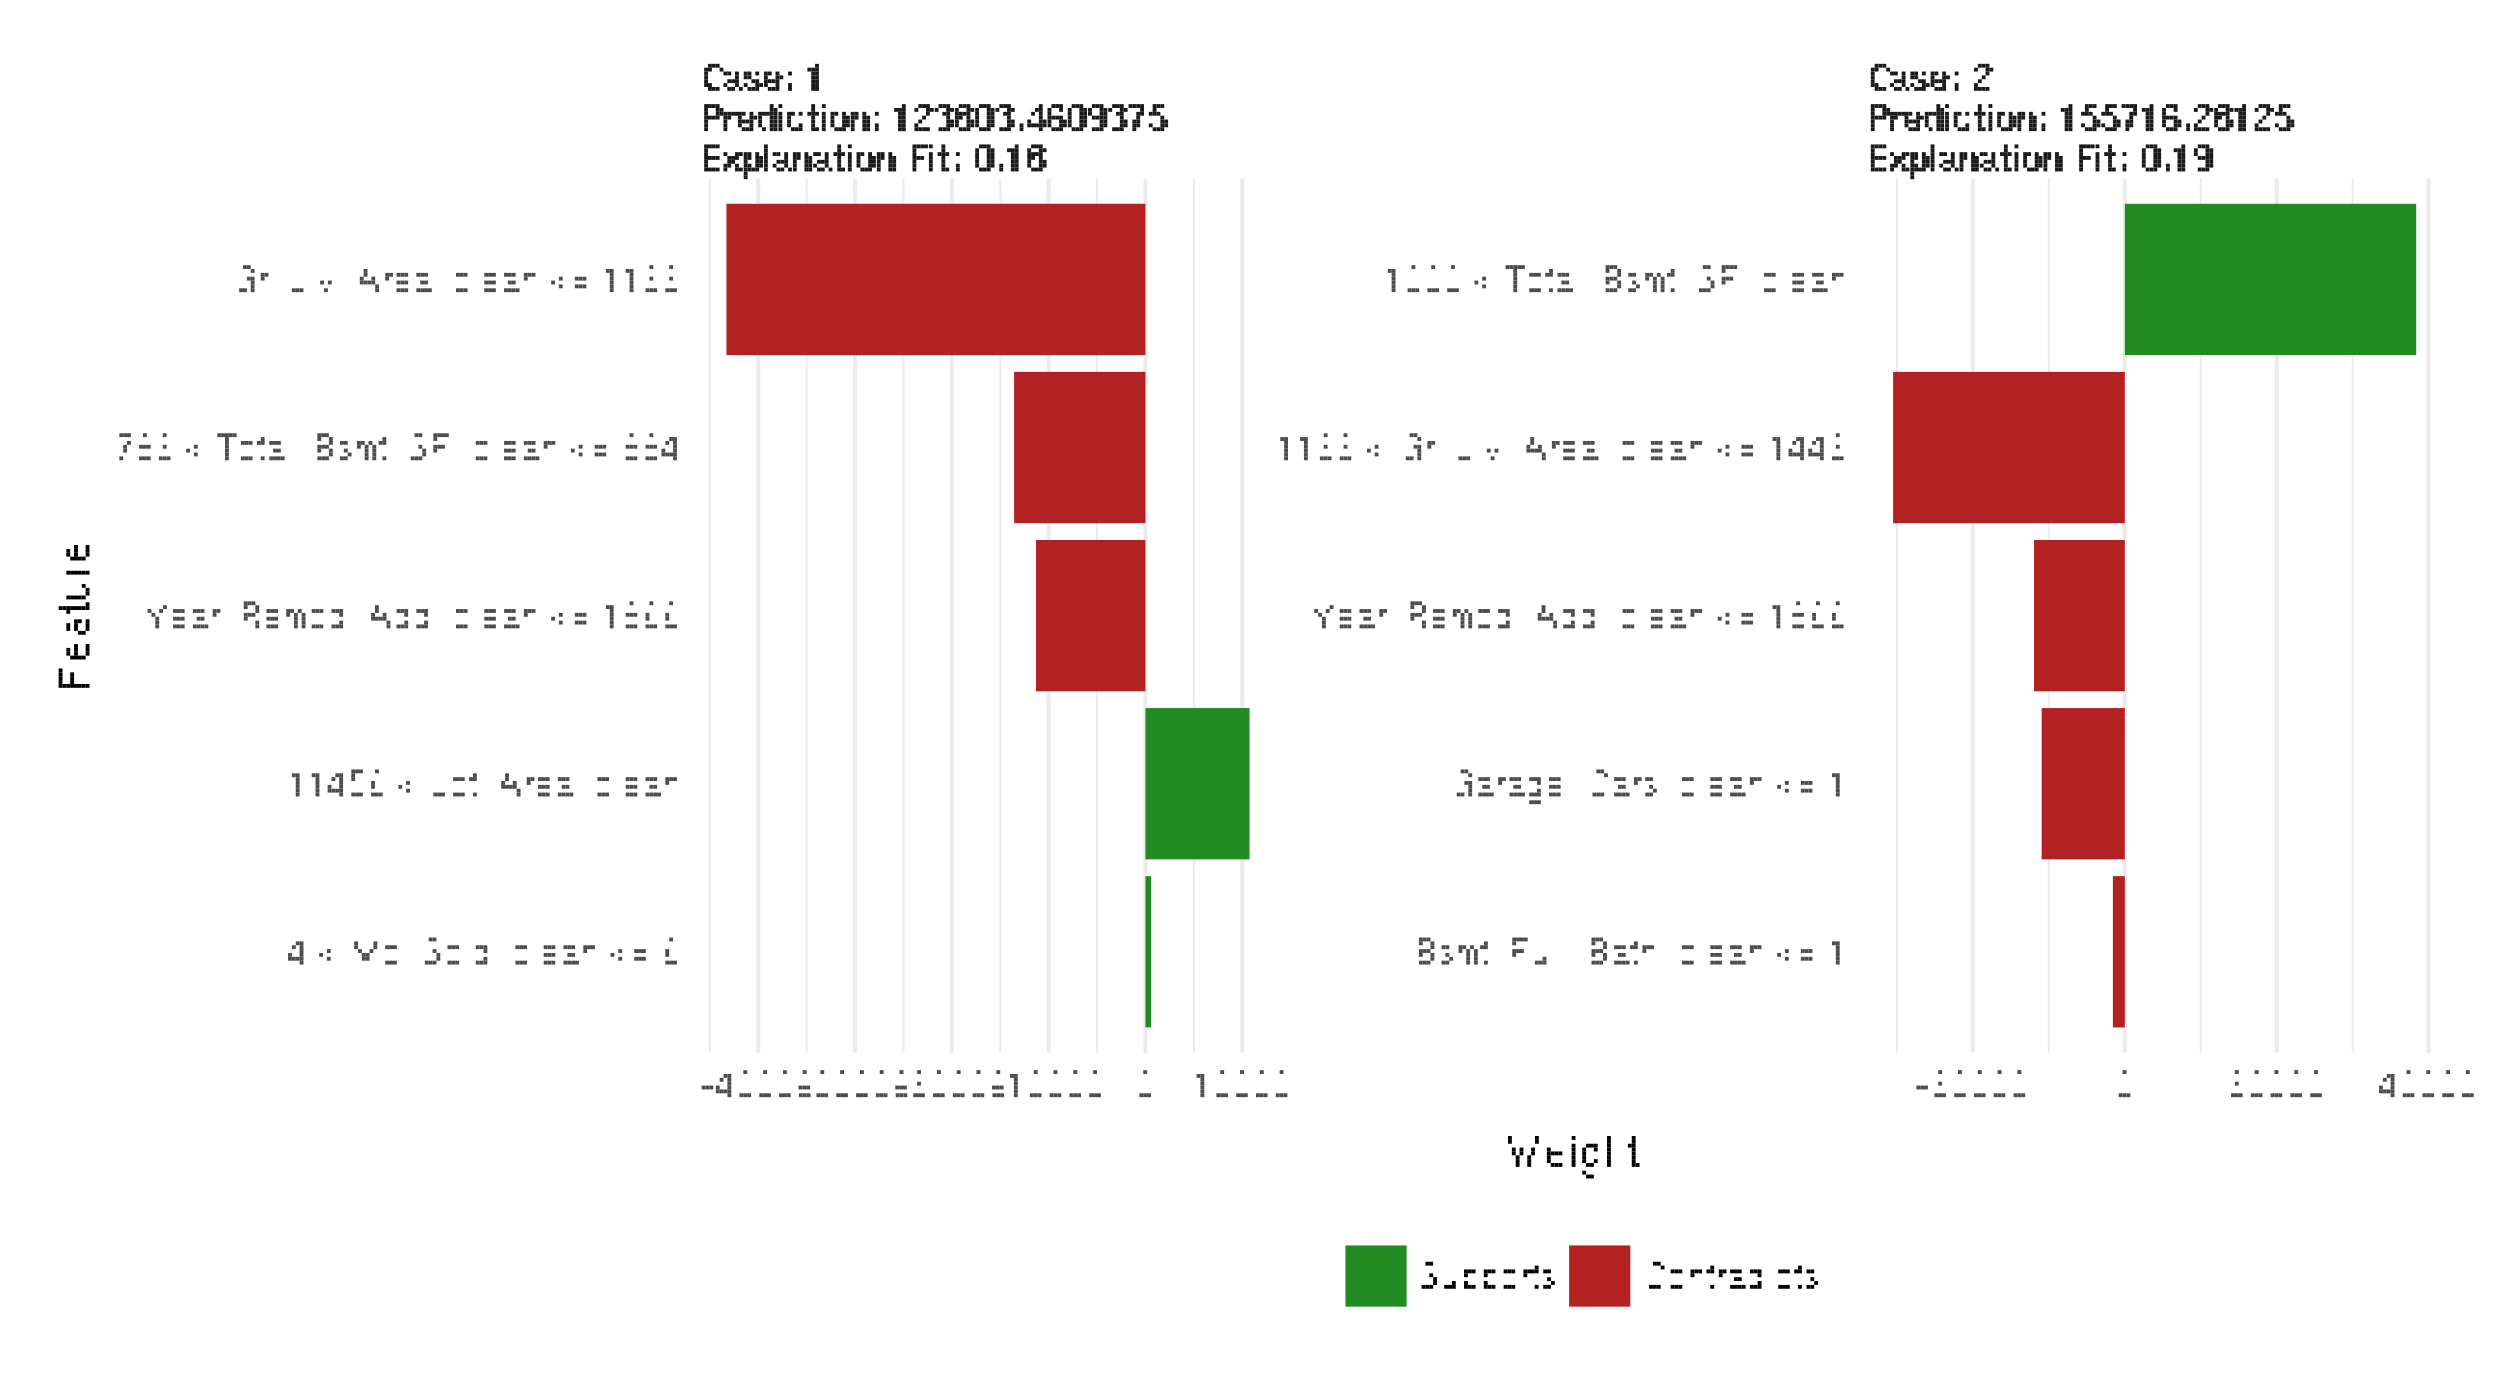 <?xml version="1.0" encoding="UTF-8"?>
<svg xmlns="http://www.w3.org/2000/svg" xmlns:xlink="http://www.w3.org/1999/xlink" width="648pt" height="360pt" viewBox="0 0 648 360" version="1.1">
<defs>
<g>
<symbol overflow="visible" id="glyph0-0">
<g transform="matrix(1,0,0,1,0,-7)">
<rect x="2" y="0" width="1" height="1"/>
<rect x="5" y="0" width="1" height="1"/>
<rect x="5" y="3" width="1" height="1"/>
<rect x="2" y="6" width="1" height="1"/>
<rect x="5" y="6" width="1" height="1"/>
</g>
</symbol>
<symbol overflow="visible" id="glyph0-1">
<g transform="matrix(1,0,0,1,0,-7)">
<rect x="2" y="0" width="1" height="1"/>
<rect x="3" y="0" width="1" height="1"/>
<rect x="4" y="0" width="1" height="1"/>
<rect x="1" y="1" width="1" height="1"/>
<rect x="2" y="1" width="1" height="1"/>
<rect x="5" y="1" width="1" height="1"/>
<rect x="1" y="2" width="1" height="1"/>
<rect x="1" y="3" width="1" height="1"/>
<rect x="1" y="4" width="1" height="1"/>
<rect x="1" y="5" width="1" height="1"/>
<rect x="2" y="5" width="1" height="1"/>
<rect x="2" y="6" width="1" height="1"/>
<rect x="3" y="6" width="1" height="1"/>
<rect x="4" y="6" width="1" height="1"/>
</g>
</symbol>
<symbol overflow="visible" id="glyph0-2">
<g transform="matrix(1,0,0,1,0,-6)">
<rect x="0" y="1" width="1" height="1"/>
<rect x="1" y="1" width="1" height="1"/>
<rect x="3" y="1" width="1" height="1"/>
<rect x="3" y="2" width="1" height="1"/>
<rect x="1" y="3" width="1" height="1"/>
<rect x="2" y="3" width="1" height="1"/>
<rect x="3" y="3" width="1" height="1"/>
<rect x="0" y="4" width="1" height="1"/>
<rect x="3" y="4" width="1" height="1"/>
<rect x="1" y="5" width="1" height="1"/>
<rect x="2" y="5" width="1" height="1"/>
<rect x="4" y="5" width="1" height="1"/>
</g>
</symbol>
<symbol overflow="visible" id="glyph0-3">
<g transform="matrix(1,0,0,1,0,-6)">
<rect x="0" y="1" width="1" height="1"/>
<rect x="1" y="1" width="1" height="1"/>
<rect x="3" y="1" width="1" height="1"/>
<rect x="0" y="2" width="1" height="1"/>
<rect x="1" y="2" width="1" height="1"/>
<rect x="2" y="3" width="1" height="1"/>
<rect x="3" y="3" width="1" height="1"/>
<rect x="0" y="4" width="1" height="1"/>
<rect x="3" y="4" width="1" height="1"/>
<rect x="4" y="4" width="1" height="1"/>
<rect x="1" y="5" width="1" height="1"/>
<rect x="2" y="5" width="1" height="1"/>
<rect x="3" y="5" width="1" height="1"/>
</g>
</symbol>
<symbol overflow="visible" id="glyph0-4">
<g transform="matrix(1,0,0,1,0,-6)">
<rect x="0" y="1" width="1" height="1"/>
<rect x="1" y="1" width="1" height="1"/>
<rect x="3" y="1" width="1" height="1"/>
<rect x="0" y="2" width="1" height="1"/>
<rect x="3" y="2" width="1" height="1"/>
<rect x="4" y="2" width="1" height="1"/>
<rect x="0" y="3" width="1" height="1"/>
<rect x="1" y="3" width="1" height="1"/>
<rect x="2" y="3" width="1" height="1"/>
<rect x="3" y="3" width="1" height="1"/>
<rect x="0" y="4" width="1" height="1"/>
<rect x="3" y="4" width="1" height="1"/>
<rect x="1" y="5" width="1" height="1"/>
<rect x="2" y="5" width="1" height="1"/>
<rect x="3" y="5" width="1" height="1"/>
</g>
</symbol>
<symbol overflow="visible" id="glyph0-5">
<g transform="matrix(1,0,0,1,0,-6)">
<rect x="1" y="1" width="1" height="1"/>
<rect x="1" y="4" width="1" height="1"/>
<rect x="1" y="5" width="1" height="1"/>
</g>
</symbol>
<symbol overflow="visible" id="glyph0-6">
<g transform="matrix(1,0,0,1,0,-1)">
</g>
</symbol>
<symbol overflow="visible" id="glyph0-7">
<g transform="matrix(1,0,0,1,0,-7)">
<rect x="2" y="0" width="1" height="1"/>
<rect x="0" y="1" width="1" height="1"/>
<rect x="1" y="1" width="1" height="1"/>
<rect x="2" y="1" width="1" height="1"/>
<rect x="1" y="2" width="1" height="1"/>
<rect x="2" y="2" width="1" height="1"/>
<rect x="1" y="3" width="1" height="1"/>
<rect x="2" y="3" width="1" height="1"/>
<rect x="1" y="4" width="1" height="1"/>
<rect x="2" y="4" width="1" height="1"/>
<rect x="1" y="5" width="1" height="1"/>
<rect x="2" y="5" width="1" height="1"/>
<rect x="1" y="6" width="1" height="1"/>
<rect x="2" y="6" width="1" height="1"/>
</g>
</symbol>
<symbol overflow="visible" id="glyph0-8">
<g transform="matrix(1,0,0,1,0,-7)">
<rect x="1" y="0" width="1" height="1"/>
<rect x="2" y="0" width="1" height="1"/>
<rect x="3" y="0" width="1" height="1"/>
<rect x="4" y="0" width="1" height="1"/>
<rect x="1" y="1" width="1" height="1"/>
<rect x="4" y="1" width="1" height="1"/>
<rect x="5" y="1" width="1" height="1"/>
<rect x="1" y="2" width="1" height="1"/>
<rect x="4" y="2" width="1" height="1"/>
<rect x="5" y="2" width="1" height="1"/>
<rect x="1" y="3" width="1" height="1"/>
<rect x="2" y="3" width="1" height="1"/>
<rect x="3" y="3" width="1" height="1"/>
<rect x="4" y="3" width="1" height="1"/>
<rect x="1" y="4" width="1" height="1"/>
<rect x="1" y="5" width="1" height="1"/>
<rect x="1" y="6" width="1" height="1"/>
</g>
</symbol>
<symbol overflow="visible" id="glyph0-9">
<g transform="matrix(1,0,0,1,0,-6)">
<rect x="0" y="1" width="1" height="1"/>
<rect x="1" y="1" width="1" height="1"/>
<rect x="2" y="1" width="1" height="1"/>
<rect x="3" y="1" width="1" height="1"/>
<rect x="0" y="2" width="1" height="1"/>
<rect x="1" y="2" width="1" height="1"/>
<rect x="0" y="3" width="1" height="1"/>
<rect x="0" y="4" width="1" height="1"/>
<rect x="0" y="5" width="1" height="1"/>
</g>
</symbol>
<symbol overflow="visible" id="glyph0-10">
<g transform="matrix(1,0,0,1,0,-7)">
<rect x="3" y="0" width="1" height="1"/>
<rect x="3" y="1" width="1" height="1"/>
<rect x="4" y="1" width="1" height="1"/>
<rect x="0" y="2" width="1" height="1"/>
<rect x="1" y="2" width="1" height="1"/>
<rect x="2" y="2" width="1" height="1"/>
<rect x="3" y="2" width="1" height="1"/>
<rect x="4" y="2" width="1" height="1"/>
<rect x="0" y="3" width="1" height="1"/>
<rect x="3" y="3" width="1" height="1"/>
<rect x="4" y="3" width="1" height="1"/>
<rect x="0" y="4" width="1" height="1"/>
<rect x="3" y="4" width="1" height="1"/>
<rect x="4" y="4" width="1" height="1"/>
<rect x="0" y="5" width="1" height="1"/>
<rect x="3" y="5" width="1" height="1"/>
<rect x="4" y="5" width="1" height="1"/>
<rect x="1" y="6" width="1" height="1"/>
<rect x="3" y="6" width="1" height="1"/>
<rect x="4" y="6" width="1" height="1"/>
</g>
</symbol>
<symbol overflow="visible" id="glyph0-11">
<g transform="matrix(1,0,0,1,0,-7)">
<rect x="0" y="0" width="1" height="1"/>
<rect x="0" y="2" width="1" height="1"/>
<rect x="0" y="3" width="1" height="1"/>
<rect x="0" y="4" width="1" height="1"/>
<rect x="0" y="5" width="1" height="1"/>
<rect x="0" y="6" width="1" height="1"/>
</g>
</symbol>
<symbol overflow="visible" id="glyph0-12">
<g transform="matrix(1,0,0,1,0,-6)">
<rect x="0" y="1" width="1" height="1"/>
<rect x="1" y="1" width="1" height="1"/>
<rect x="3" y="1" width="1" height="1"/>
<rect x="0" y="2" width="1" height="1"/>
<rect x="0" y="3" width="1" height="1"/>
<rect x="0" y="4" width="1" height="1"/>
<rect x="3" y="4" width="1" height="1"/>
<rect x="1" y="5" width="1" height="1"/>
<rect x="2" y="5" width="1" height="1"/>
<rect x="3" y="5" width="1" height="1"/>
</g>
</symbol>
<symbol overflow="visible" id="glyph0-13">
<g transform="matrix(1,0,0,1,0,-7)">
<rect x="1" y="0" width="1" height="1"/>
<rect x="1" y="1" width="1" height="1"/>
<rect x="0" y="2" width="1" height="1"/>
<rect x="1" y="2" width="1" height="1"/>
<rect x="2" y="2" width="1" height="1"/>
<rect x="1" y="3" width="1" height="1"/>
<rect x="1" y="4" width="1" height="1"/>
<rect x="1" y="5" width="1" height="1"/>
<rect x="1" y="6" width="1" height="1"/>
<rect x="2" y="6" width="1" height="1"/>
</g>
</symbol>
<symbol overflow="visible" id="glyph0-14">
<g transform="matrix(1,0,0,1,0,-6)">
<rect x="0" y="1" width="1" height="1"/>
<rect x="1" y="1" width="1" height="1"/>
<rect x="3" y="1" width="1" height="1"/>
<rect x="0" y="2" width="1" height="1"/>
<rect x="3" y="2" width="1" height="1"/>
<rect x="4" y="2" width="1" height="1"/>
<rect x="0" y="3" width="1" height="1"/>
<rect x="3" y="3" width="1" height="1"/>
<rect x="4" y="3" width="1" height="1"/>
<rect x="0" y="4" width="1" height="1"/>
<rect x="3" y="4" width="1" height="1"/>
<rect x="4" y="4" width="1" height="1"/>
<rect x="1" y="5" width="1" height="1"/>
<rect x="2" y="5" width="1" height="1"/>
<rect x="3" y="5" width="1" height="1"/>
</g>
</symbol>
<symbol overflow="visible" id="glyph0-15">
<g transform="matrix(1,0,0,1,0,-6)">
<rect x="0" y="1" width="1" height="1"/>
<rect x="1" y="1" width="1" height="1"/>
<rect x="3" y="1" width="1" height="1"/>
<rect x="0" y="2" width="1" height="1"/>
<rect x="1" y="2" width="1" height="1"/>
<rect x="3" y="2" width="1" height="1"/>
<rect x="4" y="2" width="1" height="1"/>
<rect x="0" y="3" width="1" height="1"/>
<rect x="3" y="3" width="1" height="1"/>
<rect x="4" y="3" width="1" height="1"/>
<rect x="0" y="4" width="1" height="1"/>
<rect x="3" y="4" width="1" height="1"/>
<rect x="4" y="4" width="1" height="1"/>
<rect x="0" y="5" width="1" height="1"/>
<rect x="3" y="5" width="1" height="1"/>
<rect x="4" y="5" width="1" height="1"/>
</g>
</symbol>
<symbol overflow="visible" id="glyph0-16">
<g transform="matrix(1,0,0,1,0,-7)">
<rect x="1" y="0" width="1" height="1"/>
<rect x="2" y="0" width="1" height="1"/>
<rect x="3" y="0" width="1" height="1"/>
<rect x="0" y="1" width="1" height="1"/>
<rect x="3" y="1" width="1" height="1"/>
<rect x="4" y="1" width="1" height="1"/>
<rect x="3" y="2" width="1" height="1"/>
<rect x="2" y="3" width="1" height="1"/>
<rect x="1" y="4" width="1" height="1"/>
<rect x="0" y="5" width="1" height="1"/>
<rect x="0" y="6" width="1" height="1"/>
<rect x="1" y="6" width="1" height="1"/>
<rect x="2" y="6" width="1" height="1"/>
<rect x="3" y="6" width="1" height="1"/>
</g>
</symbol>
<symbol overflow="visible" id="glyph0-17">
<g transform="matrix(1,0,0,1,0,-7)">
<rect x="1" y="0" width="1" height="1"/>
<rect x="2" y="0" width="1" height="1"/>
<rect x="3" y="0" width="1" height="1"/>
<rect x="0" y="1" width="1" height="1"/>
<rect x="3" y="1" width="1" height="1"/>
<rect x="4" y="1" width="1" height="1"/>
<rect x="2" y="2" width="1" height="1"/>
<rect x="3" y="2" width="1" height="1"/>
<rect x="3" y="3" width="1" height="1"/>
<rect x="3" y="4" width="1" height="1"/>
<rect x="4" y="4" width="1" height="1"/>
<rect x="3" y="5" width="1" height="1"/>
<rect x="4" y="5" width="1" height="1"/>
<rect x="1" y="6" width="1" height="1"/>
<rect x="2" y="6" width="1" height="1"/>
<rect x="3" y="6" width="1" height="1"/>
</g>
</symbol>
<symbol overflow="visible" id="glyph0-18">
<g transform="matrix(1,0,0,1,0,-7)">
<rect x="1" y="0" width="1" height="1"/>
<rect x="2" y="0" width="1" height="1"/>
<rect x="3" y="0" width="1" height="1"/>
<rect x="0" y="1" width="1" height="1"/>
<rect x="3" y="1" width="1" height="1"/>
<rect x="4" y="1" width="1" height="1"/>
<rect x="0" y="2" width="1" height="1"/>
<rect x="1" y="2" width="1" height="1"/>
<rect x="2" y="2" width="1" height="1"/>
<rect x="3" y="2" width="1" height="1"/>
<rect x="0" y="3" width="1" height="1"/>
<rect x="1" y="3" width="1" height="1"/>
<rect x="3" y="3" width="1" height="1"/>
<rect x="0" y="4" width="1" height="1"/>
<rect x="3" y="4" width="1" height="1"/>
<rect x="4" y="4" width="1" height="1"/>
<rect x="0" y="5" width="1" height="1"/>
<rect x="3" y="5" width="1" height="1"/>
<rect x="4" y="5" width="1" height="1"/>
<rect x="1" y="6" width="1" height="1"/>
<rect x="2" y="6" width="1" height="1"/>
<rect x="3" y="6" width="1" height="1"/>
</g>
</symbol>
<symbol overflow="visible" id="glyph0-19">
<g transform="matrix(1,0,0,1,0,-7)">
<rect x="1" y="0" width="1" height="1"/>
<rect x="2" y="0" width="1" height="1"/>
<rect x="3" y="0" width="1" height="1"/>
<rect x="0" y="1" width="1" height="1"/>
<rect x="3" y="1" width="1" height="1"/>
<rect x="4" y="1" width="1" height="1"/>
<rect x="0" y="2" width="1" height="1"/>
<rect x="3" y="2" width="1" height="1"/>
<rect x="4" y="2" width="1" height="1"/>
<rect x="0" y="3" width="1" height="1"/>
<rect x="3" y="3" width="1" height="1"/>
<rect x="4" y="3" width="1" height="1"/>
<rect x="0" y="4" width="1" height="1"/>
<rect x="3" y="4" width="1" height="1"/>
<rect x="4" y="4" width="1" height="1"/>
<rect x="0" y="5" width="1" height="1"/>
<rect x="3" y="5" width="1" height="1"/>
<rect x="4" y="5" width="1" height="1"/>
<rect x="1" y="6" width="1" height="1"/>
<rect x="2" y="6" width="1" height="1"/>
<rect x="3" y="6" width="1" height="1"/>
</g>
</symbol>
<symbol overflow="visible" id="glyph0-20">
<g transform="matrix(1,0,0,1,0,-2)">
<rect x="1" y="0" width="1" height="1"/>
<rect x="1" y="1" width="1" height="1"/>
</g>
</symbol>
<symbol overflow="visible" id="glyph0-21">
<g transform="matrix(1,0,0,1,0,-7)">
<rect x="3" y="0" width="1" height="1"/>
<rect x="2" y="1" width="1" height="1"/>
<rect x="3" y="1" width="1" height="1"/>
<rect x="1" y="2" width="1" height="1"/>
<rect x="3" y="2" width="1" height="1"/>
<rect x="3" y="3" width="1" height="1"/>
<rect x="0" y="4" width="1" height="1"/>
<rect x="3" y="4" width="1" height="1"/>
<rect x="4" y="4" width="1" height="1"/>
<rect x="0" y="5" width="1" height="1"/>
<rect x="1" y="5" width="1" height="1"/>
<rect x="2" y="5" width="1" height="1"/>
<rect x="3" y="5" width="1" height="1"/>
<rect x="4" y="5" width="1" height="1"/>
<rect x="3" y="6" width="1" height="1"/>
</g>
</symbol>
<symbol overflow="visible" id="glyph0-22">
<g transform="matrix(1,0,0,1,0,-7)">
<rect x="1" y="0" width="1" height="1"/>
<rect x="2" y="0" width="1" height="1"/>
<rect x="3" y="0" width="1" height="1"/>
<rect x="0" y="1" width="1" height="1"/>
<rect x="3" y="1" width="1" height="1"/>
<rect x="0" y="2" width="1" height="1"/>
<rect x="0" y="3" width="1" height="1"/>
<rect x="1" y="3" width="1" height="1"/>
<rect x="2" y="3" width="1" height="1"/>
<rect x="3" y="3" width="1" height="1"/>
<rect x="0" y="4" width="1" height="1"/>
<rect x="3" y="4" width="1" height="1"/>
<rect x="4" y="4" width="1" height="1"/>
<rect x="0" y="5" width="1" height="1"/>
<rect x="3" y="5" width="1" height="1"/>
<rect x="4" y="5" width="1" height="1"/>
<rect x="1" y="6" width="1" height="1"/>
<rect x="2" y="6" width="1" height="1"/>
<rect x="3" y="6" width="1" height="1"/>
</g>
</symbol>
<symbol overflow="visible" id="glyph0-23">
<g transform="matrix(1,0,0,1,0,-7)">
<rect x="1" y="0" width="1" height="1"/>
<rect x="2" y="0" width="1" height="1"/>
<rect x="3" y="0" width="1" height="1"/>
<rect x="0" y="1" width="1" height="1"/>
<rect x="3" y="1" width="1" height="1"/>
<rect x="4" y="1" width="1" height="1"/>
<rect x="0" y="2" width="1" height="1"/>
<rect x="3" y="2" width="1" height="1"/>
<rect x="4" y="2" width="1" height="1"/>
<rect x="1" y="3" width="1" height="1"/>
<rect x="2" y="3" width="1" height="1"/>
<rect x="3" y="3" width="1" height="1"/>
<rect x="4" y="3" width="1" height="1"/>
<rect x="3" y="4" width="1" height="1"/>
<rect x="4" y="4" width="1" height="1"/>
<rect x="3" y="5" width="1" height="1"/>
<rect x="4" y="5" width="1" height="1"/>
<rect x="1" y="6" width="1" height="1"/>
<rect x="2" y="6" width="1" height="1"/>
<rect x="3" y="6" width="1" height="1"/>
</g>
</symbol>
<symbol overflow="visible" id="glyph0-24">
<g transform="matrix(1,0,0,1,0,-7)">
<rect x="0" y="0" width="1" height="1"/>
<rect x="1" y="0" width="1" height="1"/>
<rect x="2" y="0" width="1" height="1"/>
<rect x="3" y="0" width="1" height="1"/>
<rect x="3" y="1" width="1" height="1"/>
<rect x="2" y="2" width="1" height="1"/>
<rect x="3" y="2" width="1" height="1"/>
<rect x="2" y="3" width="1" height="1"/>
<rect x="1" y="4" width="1" height="1"/>
<rect x="2" y="4" width="1" height="1"/>
<rect x="1" y="5" width="1" height="1"/>
<rect x="2" y="5" width="1" height="1"/>
<rect x="1" y="6" width="1" height="1"/>
</g>
</symbol>
<symbol overflow="visible" id="glyph0-25">
<g transform="matrix(1,0,0,1,0,-7)">
<rect x="1" y="0" width="1" height="1"/>
<rect x="2" y="0" width="1" height="1"/>
<rect x="3" y="0" width="1" height="1"/>
<rect x="1" y="1" width="1" height="1"/>
<rect x="0" y="2" width="1" height="1"/>
<rect x="1" y="2" width="1" height="1"/>
<rect x="2" y="2" width="1" height="1"/>
<rect x="3" y="3" width="1" height="1"/>
<rect x="3" y="4" width="1" height="1"/>
<rect x="4" y="4" width="1" height="1"/>
<rect x="0" y="5" width="1" height="1"/>
<rect x="3" y="5" width="1" height="1"/>
<rect x="4" y="5" width="1" height="1"/>
<rect x="1" y="6" width="1" height="1"/>
<rect x="2" y="6" width="1" height="1"/>
<rect x="3" y="6" width="1" height="1"/>
</g>
</symbol>
<symbol overflow="visible" id="glyph0-26">
<g transform="matrix(1,0,0,1,0,-7)">
<rect x="1" y="0" width="1" height="1"/>
<rect x="2" y="0" width="1" height="1"/>
<rect x="3" y="0" width="1" height="1"/>
<rect x="4" y="0" width="1" height="1"/>
<rect x="1" y="1" width="1" height="1"/>
<rect x="1" y="2" width="1" height="1"/>
<rect x="1" y="3" width="1" height="1"/>
<rect x="2" y="3" width="1" height="1"/>
<rect x="3" y="3" width="1" height="1"/>
<rect x="4" y="3" width="1" height="1"/>
<rect x="1" y="4" width="1" height="1"/>
<rect x="1" y="5" width="1" height="1"/>
<rect x="1" y="6" width="1" height="1"/>
<rect x="2" y="6" width="1" height="1"/>
<rect x="3" y="6" width="1" height="1"/>
<rect x="4" y="6" width="1" height="1"/>
</g>
</symbol>
<symbol overflow="visible" id="glyph0-27">
<g transform="matrix(1,0,0,1,0,-6)">
<rect x="0" y="1" width="1" height="1"/>
<rect x="3" y="1" width="1" height="1"/>
<rect x="4" y="1" width="1" height="1"/>
<rect x="1" y="2" width="1" height="1"/>
<rect x="2" y="2" width="1" height="1"/>
<rect x="3" y="2" width="1" height="1"/>
<rect x="1" y="3" width="1" height="1"/>
<rect x="2" y="3" width="1" height="1"/>
<rect x="0" y="4" width="1" height="1"/>
<rect x="1" y="4" width="1" height="1"/>
<rect x="3" y="4" width="1" height="1"/>
<rect x="0" y="5" width="1" height="1"/>
<rect x="3" y="5" width="1" height="1"/>
<rect x="4" y="5" width="1" height="1"/>
</g>
</symbol>
<symbol overflow="visible" id="glyph0-28">
<g transform="matrix(1,0,0,1,0,-6)">
<rect x="0" y="1" width="1" height="1"/>
<rect x="1" y="1" width="1" height="1"/>
<rect x="3" y="1" width="1" height="1"/>
<rect x="0" y="2" width="1" height="1"/>
<rect x="1" y="2" width="1" height="1"/>
<rect x="3" y="2" width="1" height="1"/>
<rect x="4" y="2" width="1" height="1"/>
<rect x="0" y="3" width="1" height="1"/>
<rect x="3" y="3" width="1" height="1"/>
<rect x="4" y="3" width="1" height="1"/>
<rect x="0" y="4" width="1" height="1"/>
<rect x="1" y="4" width="1" height="1"/>
<rect x="3" y="4" width="1" height="1"/>
<rect x="4" y="4" width="1" height="1"/>
<rect x="0" y="5" width="1" height="1"/>
<rect x="1" y="5" width="1" height="1"/>
<rect x="2" y="5" width="1" height="1"/>
<rect x="3" y="5" width="1" height="1"/>
<rect x="0" y="6" width="1" height="1"/>
<rect x="0" y="7" width="1" height="1"/>
</g>
</symbol>
<symbol overflow="visible" id="glyph0-29">
<g transform="matrix(1,0,0,1,0,-7)">
<rect x="0" y="0" width="1" height="1"/>
<rect x="0" y="1" width="1" height="1"/>
<rect x="0" y="2" width="1" height="1"/>
<rect x="0" y="3" width="1" height="1"/>
<rect x="0" y="4" width="1" height="1"/>
<rect x="0" y="5" width="1" height="1"/>
<rect x="0" y="6" width="1" height="1"/>
</g>
</symbol>
<symbol overflow="visible" id="glyph0-30">
<g transform="matrix(1,0,0,1,0,-7)">
<rect x="1" y="0" width="1" height="1"/>
<rect x="2" y="0" width="1" height="1"/>
<rect x="3" y="0" width="1" height="1"/>
<rect x="4" y="0" width="1" height="1"/>
<rect x="1" y="1" width="1" height="1"/>
<rect x="1" y="2" width="1" height="1"/>
<rect x="1" y="3" width="1" height="1"/>
<rect x="2" y="3" width="1" height="1"/>
<rect x="3" y="3" width="1" height="1"/>
<rect x="1" y="4" width="1" height="1"/>
<rect x="1" y="5" width="1" height="1"/>
<rect x="1" y="6" width="1" height="1"/>
</g>
</symbol>
<symbol overflow="visible" id="glyph1-0">
<g transform="matrix(1,0,0,1,0,-7)">
<rect x="2" y="6" width="1" height="1"/>
<rect x="5" y="6" width="1" height="1"/>
</g>
</symbol>
<symbol overflow="visible" id="glyph1-1">
<g transform="matrix(1,0,0,1,0,-3)">
<rect x="0" y="0" width="1" height="1"/>
<rect x="1" y="0" width="1" height="1"/>
<rect x="2" y="0" width="1" height="1"/>
</g>
</symbol>
<symbol overflow="visible" id="glyph1-2">
<g transform="matrix(1,0,0,1,0,-7)">
<rect x="2" y="1" width="1" height="1"/>
<rect x="3" y="1" width="1" height="1"/>
<rect x="1" y="2" width="1" height="1"/>
<rect x="3" y="2" width="1" height="1"/>
<rect x="3" y="3" width="1" height="1"/>
<rect x="0" y="4" width="1" height="1"/>
<rect x="3" y="4" width="1" height="1"/>
<rect x="0" y="5" width="1" height="1"/>
<rect x="1" y="5" width="1" height="1"/>
<rect x="2" y="5" width="1" height="1"/>
<rect x="3" y="5" width="1" height="1"/>
<rect x="3" y="6" width="1" height="1"/>
</g>
</symbol>
<symbol overflow="visible" id="glyph1-3">
<g transform="matrix(1,0,0,1,0,-7)">
<rect x="2" y="0" width="1" height="1"/>
<rect x="1" y="6" width="1" height="1"/>
<rect x="2" y="6" width="1" height="1"/>
<rect x="3" y="6" width="1" height="1"/>
</g>
</symbol>
<symbol overflow="visible" id="glyph1-4">
<g transform="matrix(1,0,0,1,0,-7)">
<rect x="2" y="0" width="1" height="1"/>
<rect x="1" y="6" width="1" height="1"/>
<rect x="2" y="6" width="1" height="1"/>
<rect x="3" y="6" width="1" height="1"/>
</g>
</symbol>
<symbol overflow="visible" id="glyph1-5">
<g transform="matrix(1,0,0,1,0,-7)">
<rect x="2" y="0" width="1" height="1"/>
<rect x="2" y="3" width="1" height="1"/>
<rect x="1" y="6" width="1" height="1"/>
<rect x="2" y="6" width="1" height="1"/>
<rect x="3" y="6" width="1" height="1"/>
</g>
</symbol>
<symbol overflow="visible" id="glyph1-6">
<g transform="matrix(1,0,0,1,0,-7)">
<rect x="1" y="1" width="1" height="1"/>
<rect x="2" y="1" width="1" height="1"/>
<rect x="2" y="2" width="1" height="1"/>
<rect x="2" y="3" width="1" height="1"/>
<rect x="2" y="4" width="1" height="1"/>
<rect x="2" y="5" width="1" height="1"/>
<rect x="2" y="6" width="1" height="1"/>
</g>
</symbol>
<symbol overflow="visible" id="glyph1-7">
<g transform="matrix(1,0,0,1,0,-7)">
<rect x="1" y="0" width="1" height="1"/>
<rect x="2" y="0" width="1" height="1"/>
<rect x="3" y="0" width="1" height="1"/>
<rect x="1" y="1" width="1" height="1"/>
<rect x="4" y="1" width="1" height="1"/>
<rect x="4" y="2" width="1" height="1"/>
<rect x="1" y="3" width="1" height="1"/>
<rect x="2" y="3" width="1" height="1"/>
<rect x="3" y="3" width="1" height="1"/>
<rect x="1" y="4" width="1" height="1"/>
<rect x="4" y="4" width="1" height="1"/>
<rect x="4" y="5" width="1" height="1"/>
<rect x="1" y="6" width="1" height="1"/>
<rect x="2" y="6" width="1" height="1"/>
<rect x="3" y="6" width="1" height="1"/>
</g>
</symbol>
<symbol overflow="visible" id="glyph1-8">
<g transform="matrix(1,0,0,1,0,-6)">
<rect x="1" y="1" width="1" height="1"/>
<rect x="2" y="1" width="1" height="1"/>
<rect x="2" y="3" width="1" height="1"/>
<rect x="3" y="4" width="1" height="1"/>
<rect x="1" y="5" width="1" height="1"/>
<rect x="2" y="5" width="1" height="1"/>
</g>
</symbol>
<symbol overflow="visible" id="glyph1-9">
<g transform="matrix(1,0,0,1,0,-6)">
<rect x="1" y="1" width="1" height="1"/>
<rect x="2" y="1" width="1" height="1"/>
<rect x="4" y="1" width="1" height="1"/>
<rect x="1" y="2" width="1" height="1"/>
<rect x="3" y="2" width="1" height="1"/>
<rect x="5" y="2" width="1" height="1"/>
<rect x="3" y="3" width="1" height="1"/>
<rect x="5" y="3" width="1" height="1"/>
<rect x="3" y="4" width="1" height="1"/>
<rect x="5" y="4" width="1" height="1"/>
<rect x="3" y="5" width="1" height="1"/>
<rect x="5" y="5" width="1" height="1"/>
</g>
</symbol>
<symbol overflow="visible" id="glyph1-10">
<g transform="matrix(1,0,0,1,0,-7)">
<rect x="1" y="1" width="1" height="1"/>
<rect x="0" y="2" width="1" height="1"/>
<rect x="1" y="2" width="1" height="1"/>
<rect x="1" y="6" width="1" height="1"/>
</g>
</symbol>
<symbol overflow="visible" id="glyph1-11">
<g>
</g>
</symbol>
<symbol overflow="visible" id="glyph1-12">
<g transform="matrix(1,0,0,1,0,-7)">
<rect x="1" y="0" width="1" height="1"/>
<rect x="2" y="0" width="1" height="1"/>
<rect x="3" y="0" width="1" height="1"/>
<rect x="4" y="0" width="1" height="1"/>
<rect x="1" y="1" width="1" height="1"/>
<rect x="1" y="3" width="1" height="1"/>
<rect x="2" y="3" width="1" height="1"/>
<rect x="3" y="3" width="1" height="1"/>
<rect x="1" y="4" width="1" height="1"/>
</g>
</symbol>
<symbol overflow="visible" id="glyph1-13">
<g transform="matrix(1,0,0,1,0,-6)">
<rect x="3" y="4" width="1" height="1"/>
<rect x="1" y="5" width="1" height="1"/>
<rect x="2" y="5" width="1" height="1"/>
<rect x="3" y="5" width="1" height="1"/>
</g>
</symbol>
<symbol overflow="visible" id="glyph1-14">
<g transform="matrix(1,0,0,1,0,-7)">
</g>
</symbol>
<symbol overflow="visible" id="glyph1-15">
<g transform="matrix(1,0,0,1,0,-6)">
<rect x="1" y="1" width="1" height="1"/>
<rect x="2" y="1" width="1" height="1"/>
<rect x="3" y="1" width="1" height="1"/>
<rect x="2" y="3" width="1" height="1"/>
<rect x="3" y="3" width="1" height="1"/>
<rect x="1" y="5" width="1" height="1"/>
<rect x="2" y="5" width="1" height="1"/>
<rect x="3" y="5" width="1" height="1"/>
<rect x="4" y="5" width="1" height="1"/>
</g>
</symbol>
<symbol overflow="visible" id="glyph1-16">
<g transform="matrix(1,0,0,1,0,-7)">
<rect x="1" y="2" width="1" height="1"/>
<rect x="2" y="2" width="1" height="1"/>
<rect x="3" y="2" width="1" height="1"/>
<rect x="1" y="3" width="1" height="1"/>
</g>
</symbol>
<symbol overflow="visible" id="glyph1-17">
<g transform="matrix(1,0,0,1,0,-6)">
<rect x="1" y="1" width="1" height="1"/>
<rect x="2" y="1" width="1" height="1"/>
<rect x="3" y="1" width="1" height="1"/>
<rect x="1" y="5" width="1" height="1"/>
<rect x="2" y="5" width="1" height="1"/>
<rect x="3" y="5" width="1" height="1"/>
</g>
</symbol>
<symbol overflow="visible" id="glyph1-18">
<g transform="matrix(1,0,0,1,0,-6)">
<rect x="1" y="1" width="1" height="1"/>
<rect x="2" y="1" width="1" height="1"/>
<rect x="3" y="1" width="1" height="1"/>
<rect x="1" y="3" width="1" height="1"/>
<rect x="2" y="3" width="1" height="1"/>
<rect x="3" y="3" width="1" height="1"/>
<rect x="1" y="5" width="1" height="1"/>
<rect x="2" y="5" width="1" height="1"/>
<rect x="3" y="5" width="1" height="1"/>
</g>
</symbol>
<symbol overflow="visible" id="glyph1-19">
<g transform="matrix(1,0,0,1,0,-6)">
<rect x="1" y="1" width="1" height="1"/>
<rect x="2" y="1" width="1" height="1"/>
<rect x="3" y="1" width="1" height="1"/>
<rect x="1" y="2" width="1" height="1"/>
</g>
</symbol>
<symbol overflow="visible" id="glyph1-20">
<g transform="matrix(1,0,0,1,0,-1)">
</g>
</symbol>
<symbol overflow="visible" id="glyph1-21">
<g transform="matrix(1,0,0,1,0,-5)">
<rect x="2" y="1" width="1" height="1"/>
<rect x="0" y="2" width="1" height="1"/>
<rect x="2" y="3" width="1" height="1"/>
</g>
</symbol>
<symbol overflow="visible" id="glyph1-22">
<g transform="matrix(1,0,0,1,0,-4)">
<rect x="1" y="0" width="1" height="1"/>
<rect x="2" y="0" width="1" height="1"/>
<rect x="3" y="0" width="1" height="1"/>
<rect x="1" y="2" width="1" height="1"/>
<rect x="2" y="2" width="1" height="1"/>
<rect x="3" y="2" width="1" height="1"/>
</g>
</symbol>
<symbol overflow="visible" id="glyph1-23">
<g transform="matrix(1,0,0,1,0,-7)">
<rect x="3" y="0" width="1" height="1"/>
<rect x="4" y="0" width="1" height="1"/>
<rect x="5" y="1" width="1" height="1"/>
<rect x="4" y="3" width="1" height="1"/>
<rect x="5" y="3" width="1" height="1"/>
<rect x="5" y="4" width="1" height="1"/>
<rect x="5" y="5" width="1" height="1"/>
<rect x="2" y="6" width="1" height="1"/>
<rect x="3" y="6" width="1" height="1"/>
<rect x="5" y="6" width="1" height="1"/>
</g>
</symbol>
<symbol overflow="visible" id="glyph1-24">
<g transform="matrix(1,0,0,1,0,-6)">
<rect x="1" y="1" width="1" height="1"/>
<rect x="2" y="1" width="1" height="1"/>
<rect x="1" y="2" width="1" height="1"/>
</g>
</symbol>
<symbol overflow="visible" id="glyph1-25">
<g transform="matrix(1,0,0,1,0,-6)">
<rect x="1" y="1" width="1" height="1"/>
<rect x="2" y="1" width="1" height="1"/>
<rect x="3" y="1" width="1" height="1"/>
<rect x="3" y="2" width="1" height="1"/>
<rect x="3" y="4" width="1" height="1"/>
<rect x="1" y="5" width="1" height="1"/>
<rect x="2" y="5" width="1" height="1"/>
<rect x="3" y="5" width="1" height="1"/>
<rect x="1" y="7" width="1" height="1"/>
<rect x="2" y="7" width="1" height="1"/>
<rect x="3" y="7" width="1" height="1"/>
</g>
</symbol>
<symbol overflow="visible" id="glyph1-26">
<g transform="matrix(1,0,0,1,0,-7)">
<rect x="3" y="0" width="1" height="1"/>
<rect x="4" y="0" width="1" height="1"/>
<rect x="5" y="1" width="1" height="1"/>
<rect x="2" y="6" width="1" height="1"/>
<rect x="3" y="6" width="1" height="1"/>
<rect x="4" y="6" width="1" height="1"/>
</g>
</symbol>
<symbol overflow="visible" id="glyph1-27">
<g transform="matrix(1,0,0,1,0,-7)">
<rect x="5" y="1" width="1" height="1"/>
<rect x="1" y="2" width="1" height="1"/>
<rect x="4" y="2" width="1" height="1"/>
<rect x="2" y="3" width="1" height="1"/>
<rect x="3" y="4" width="1" height="1"/>
<rect x="3" y="5" width="1" height="1"/>
<rect x="3" y="6" width="1" height="1"/>
</g>
</symbol>
<symbol overflow="visible" id="glyph1-28">
<g transform="matrix(1,0,0,1,0,-7)">
<rect x="1" y="0" width="1" height="1"/>
<rect x="2" y="0" width="1" height="1"/>
<rect x="3" y="0" width="1" height="1"/>
<rect x="1" y="1" width="1" height="1"/>
<rect x="4" y="1" width="1" height="1"/>
<rect x="4" y="2" width="1" height="1"/>
<rect x="1" y="3" width="1" height="1"/>
<rect x="2" y="3" width="1" height="1"/>
<rect x="3" y="3" width="1" height="1"/>
<rect x="1" y="4" width="1" height="1"/>
<rect x="4" y="5" width="1" height="1"/>
<rect x="4" y="6" width="1" height="1"/>
</g>
</symbol>
<symbol overflow="visible" id="glyph1-29">
<g transform="matrix(1,0,0,1,0,-6)">
<rect x="1" y="1" width="1" height="1"/>
<rect x="2" y="1" width="1" height="1"/>
<rect x="3" y="1" width="1" height="1"/>
<rect x="1" y="5" width="1" height="1"/>
<rect x="2" y="5" width="1" height="1"/>
<rect x="3" y="5" width="1" height="1"/>
</g>
</symbol>
<symbol overflow="visible" id="glyph1-30">
<g transform="matrix(1,0,0,1,0,-7)">
<rect x="1" y="2" width="1" height="1"/>
<rect x="2" y="2" width="1" height="1"/>
<rect x="3" y="2" width="1" height="1"/>
<rect x="3" y="3" width="1" height="1"/>
<rect x="3" y="5" width="1" height="1"/>
<rect x="1" y="6" width="1" height="1"/>
<rect x="2" y="6" width="1" height="1"/>
<rect x="3" y="6" width="1" height="1"/>
</g>
</symbol>
<symbol overflow="visible" id="glyph1-31">
<g transform="matrix(1,0,0,1,0,-7)">
<rect x="2" y="1" width="1" height="1"/>
<rect x="2" y="2" width="1" height="1"/>
<rect x="1" y="3" width="1" height="1"/>
<rect x="4" y="3" width="1" height="1"/>
<rect x="1" y="4" width="1" height="1"/>
<rect x="2" y="4" width="1" height="1"/>
<rect x="3" y="4" width="1" height="1"/>
<rect x="4" y="4" width="1" height="1"/>
<rect x="5" y="5" width="1" height="1"/>
<rect x="5" y="6" width="1" height="1"/>
</g>
</symbol>
<symbol overflow="visible" id="glyph1-32">
<g transform="matrix(1,0,0,1,0,-7)">
<rect x="2" y="0" width="1" height="1"/>
<rect x="1" y="3" width="1" height="1"/>
<rect x="2" y="3" width="1" height="1"/>
<rect x="3" y="3" width="1" height="1"/>
<rect x="1" y="6" width="1" height="1"/>
<rect x="2" y="6" width="1" height="1"/>
<rect x="3" y="6" width="1" height="1"/>
</g>
</symbol>
<symbol overflow="visible" id="glyph1-33">
<g transform="matrix(1,0,0,1,0,-7)">
<rect x="2" y="0" width="1" height="1"/>
<rect x="1" y="3" width="1" height="1"/>
<rect x="1" y="4" width="1" height="1"/>
<rect x="1" y="6" width="1" height="1"/>
<rect x="2" y="6" width="1" height="1"/>
<rect x="3" y="6" width="1" height="1"/>
</g>
</symbol>
<symbol overflow="visible" id="glyph1-34">
<g transform="matrix(1,0,0,1,0,-7)">
<rect x="1" y="6" width="1" height="1"/>
<rect x="2" y="6" width="1" height="1"/>
<rect x="3" y="6" width="1" height="1"/>
</g>
</symbol>
<symbol overflow="visible" id="glyph1-35">
<g transform="matrix(1,0,0,1,0,-7)">
</g>
</symbol>
<symbol overflow="visible" id="glyph1-36">
<g transform="matrix(1,0,0,1,0,-6)">
<rect x="1" y="3" width="1" height="1"/>
<rect x="3" y="3" width="1" height="1"/>
<rect x="2" y="5" width="1" height="1"/>
</g>
</symbol>
<symbol overflow="visible" id="glyph1-37">
<g transform="matrix(1,0,0,1,0,-7)">
<rect x="0" y="0" width="1" height="1"/>
<rect x="1" y="0" width="1" height="1"/>
<rect x="2" y="0" width="1" height="1"/>
<rect x="3" y="0" width="1" height="1"/>
<rect x="4" y="0" width="1" height="1"/>
<rect x="2" y="1" width="1" height="1"/>
<rect x="2" y="2" width="1" height="1"/>
<rect x="2" y="3" width="1" height="1"/>
<rect x="2" y="4" width="1" height="1"/>
<rect x="2" y="5" width="1" height="1"/>
<rect x="2" y="6" width="1" height="1"/>
</g>
</symbol>
<symbol overflow="visible" id="glyph1-38">
<g transform="matrix(1,0,0,1,0,-7)">
<rect x="2" y="0" width="1" height="1"/>
<rect x="3" y="0" width="1" height="1"/>
<rect x="3" y="3" width="1" height="1"/>
<rect x="4" y="4" width="1" height="1"/>
<rect x="4" y="5" width="1" height="1"/>
<rect x="1" y="6" width="1" height="1"/>
<rect x="2" y="6" width="1" height="1"/>
<rect x="3" y="6" width="1" height="1"/>
</g>
</symbol>
<symbol overflow="visible" id="glyph1-39">
<g transform="matrix(1,0,0,1,0,-7)">
<rect x="1" y="1" width="1" height="1"/>
<rect x="6" y="1" width="1" height="1"/>
<rect x="1" y="2" width="1" height="1"/>
<rect x="6" y="2" width="1" height="1"/>
<rect x="2" y="3" width="1" height="1"/>
<rect x="5" y="3" width="1" height="1"/>
<rect x="3" y="4" width="1" height="1"/>
<rect x="4" y="4" width="1" height="1"/>
<rect x="3" y="5" width="1" height="1"/>
<rect x="4" y="5" width="1" height="1"/>
</g>
</symbol>
<symbol overflow="visible" id="glyph1-40">
<g transform="matrix(1,0,0,1,0,-7)">
<rect x="1" y="0" width="1" height="1"/>
<rect x="2" y="0" width="1" height="1"/>
<rect x="3" y="0" width="1" height="1"/>
<rect x="1" y="1" width="1" height="1"/>
<rect x="1" y="2" width="1" height="1"/>
<rect x="1" y="6" width="1" height="1"/>
<rect x="2" y="6" width="1" height="1"/>
<rect x="3" y="6" width="1" height="1"/>
</g>
</symbol>
<symbol overflow="visible" id="glyph1-41">
<g transform="matrix(1,0,0,1,0,-7)">
<rect x="1" y="0" width="1" height="1"/>
<rect x="2" y="0" width="1" height="1"/>
<rect x="3" y="0" width="1" height="1"/>
<rect x="3" y="2" width="1" height="1"/>
<rect x="2" y="3" width="1" height="1"/>
<rect x="2" y="4" width="1" height="1"/>
<rect x="1" y="6" width="1" height="1"/>
</g>
</symbol>
<symbol overflow="visible" id="glyph1-42">
<g transform="matrix(1,0,0,1,0,-6)">
<rect x="1" y="1" width="1" height="1"/>
<rect x="2" y="1" width="1" height="1"/>
<rect x="3" y="1" width="1" height="1"/>
<rect x="1" y="2" width="1" height="1"/>
<rect x="1" y="4" width="1" height="1"/>
<rect x="1" y="5" width="1" height="1"/>
<rect x="2" y="5" width="1" height="1"/>
<rect x="3" y="5" width="1" height="1"/>
</g>
</symbol>
<symbol overflow="visible" id="glyph2-0">
<g transform="matrix(1,0,0,1,0,-9)">
<rect x="1" y="1" width="1" height="1"/>
<rect x="1" y="4" width="1" height="1"/>
<rect x="1" y="6" width="1" height="1"/>
<rect x="1" y="8" width="1" height="1"/>
<rect x="3" y="8" width="1" height="1"/>
<rect x="6" y="8" width="1" height="1"/>
</g>
</symbol>
<symbol overflow="visible" id="glyph2-1">
<g transform="matrix(1,0,0,1,0,-9)">
<rect x="1" y="1" width="1" height="1"/>
<rect x="8" y="1" width="1" height="1"/>
<rect x="1" y="2" width="1" height="1"/>
<rect x="8" y="2" width="1" height="1"/>
<rect x="2" y="4" width="1" height="1"/>
<rect x="4" y="4" width="1" height="1"/>
<rect x="7" y="4" width="1" height="1"/>
<rect x="2" y="5" width="1" height="1"/>
<rect x="4" y="5" width="1" height="1"/>
<rect x="7" y="5" width="1" height="1"/>
<rect x="3" y="6" width="1" height="1"/>
<rect x="6" y="6" width="1" height="1"/>
<rect x="3" y="7" width="1" height="1"/>
<rect x="6" y="7" width="1" height="1"/>
<rect x="3" y="8" width="1" height="1"/>
<rect x="6" y="8" width="1" height="1"/>
</g>
</symbol>
<symbol overflow="visible" id="glyph2-2">
<g transform="matrix(1,0,0,1,0,-7)">
<rect x="1" y="2" width="1" height="1"/>
<rect x="1" y="3" width="1" height="1"/>
<rect x="2" y="3" width="1" height="1"/>
<rect x="3" y="3" width="1" height="1"/>
<rect x="4" y="3" width="1" height="1"/>
<rect x="1" y="4" width="1" height="1"/>
<rect x="1" y="5" width="1" height="1"/>
<rect x="2" y="6" width="1" height="1"/>
<rect x="3" y="6" width="1" height="1"/>
<rect x="4" y="6" width="1" height="1"/>
</g>
</symbol>
<symbol overflow="visible" id="glyph2-3">
<g transform="matrix(1,0,0,1,0,-9)">
<rect x="1" y="1" width="1" height="1"/>
<rect x="1" y="3" width="1" height="1"/>
<rect x="1" y="4" width="1" height="1"/>
<rect x="1" y="5" width="1" height="1"/>
<rect x="1" y="6" width="1" height="1"/>
<rect x="1" y="7" width="1" height="1"/>
<rect x="1" y="8" width="1" height="1"/>
</g>
</symbol>
<symbol overflow="visible" id="glyph2-4">
<g transform="matrix(1,0,0,1,0,-7)">
<rect x="2" y="1" width="1" height="1"/>
<rect x="3" y="1" width="1" height="1"/>
<rect x="4" y="1" width="1" height="1"/>
<rect x="1" y="2" width="1" height="1"/>
<rect x="4" y="2" width="1" height="1"/>
<rect x="1" y="3" width="1" height="1"/>
<rect x="1" y="4" width="1" height="1"/>
<rect x="1" y="5" width="1" height="1"/>
<rect x="4" y="5" width="1" height="1"/>
<rect x="2" y="6" width="1" height="1"/>
<rect x="3" y="6" width="1" height="1"/>
<rect x="1" y="8" width="1" height="1"/>
<rect x="2" y="9" width="1" height="1"/>
<rect x="3" y="9" width="1" height="1"/>
</g>
</symbol>
<symbol overflow="visible" id="glyph2-5">
<g transform="matrix(1,0,0,1,0,-9)">
<rect x="1" y="1" width="1" height="1"/>
<rect x="1" y="2" width="1" height="1"/>
<rect x="1" y="3" width="1" height="1"/>
<rect x="1" y="4" width="1" height="1"/>
<rect x="1" y="5" width="1" height="1"/>
<rect x="1" y="6" width="1" height="1"/>
<rect x="1" y="7" width="1" height="1"/>
<rect x="1" y="8" width="1" height="1"/>
</g>
</symbol>
<symbol overflow="visible" id="glyph2-6">
<g transform="matrix(1,0,0,1,0,-9)">
<rect x="1" y="1" width="1" height="1"/>
<rect x="1" y="2" width="1" height="1"/>
<rect x="0" y="3" width="1" height="1"/>
<rect x="1" y="3" width="1" height="1"/>
<rect x="1" y="4" width="1" height="1"/>
<rect x="1" y="5" width="1" height="1"/>
<rect x="1" y="6" width="1" height="1"/>
<rect x="1" y="7" width="1" height="1"/>
<rect x="1" y="8" width="1" height="1"/>
<rect x="2" y="8" width="1" height="1"/>
</g>
</symbol>
<symbol overflow="visible" id="glyph3-0">
<g transform="matrix(1,0,0,1,-9,-8)">
<rect x="8" y="1" width="1" height="1"/>
<rect x="8" y="4" width="1" height="1"/>
<rect x="1" y="6" width="1" height="1"/>
<rect x="4" y="6" width="1" height="1"/>
<rect x="6" y="6" width="1" height="1"/>
<rect x="8" y="6" width="1" height="1"/>
</g>
</symbol>
<symbol overflow="visible" id="glyph3-1">
<g transform="matrix(1,0,0,1,-9,-7)">
<rect x="1" y="1" width="1" height="1"/>
<rect x="1" y="2" width="1" height="1"/>
<rect x="4" y="2" width="1" height="1"/>
<rect x="1" y="3" width="1" height="1"/>
<rect x="4" y="3" width="1" height="1"/>
<rect x="1" y="4" width="1" height="1"/>
<rect x="4" y="4" width="1" height="1"/>
<rect x="1" y="5" width="1" height="1"/>
<rect x="2" y="5" width="1" height="1"/>
<rect x="3" y="5" width="1" height="1"/>
<rect x="4" y="5" width="1" height="1"/>
<rect x="5" y="5" width="1" height="1"/>
<rect x="6" y="5" width="1" height="1"/>
<rect x="7" y="5" width="1" height="1"/>
<rect x="8" y="5" width="1" height="1"/>
</g>
</symbol>
<symbol overflow="visible" id="glyph3-2">
<g transform="matrix(1,0,0,1,-7,-6)">
<rect x="3" y="1" width="1" height="1"/>
<rect x="6" y="1" width="1" height="1"/>
<rect x="1" y="2" width="1" height="1"/>
<rect x="3" y="2" width="1" height="1"/>
<rect x="6" y="2" width="1" height="1"/>
<rect x="1" y="3" width="1" height="1"/>
<rect x="3" y="3" width="1" height="1"/>
<rect x="6" y="3" width="1" height="1"/>
<rect x="2" y="4" width="1" height="1"/>
<rect x="3" y="4" width="1" height="1"/>
<rect x="4" y="4" width="1" height="1"/>
<rect x="5" y="4" width="1" height="1"/>
</g>
</symbol>
<symbol overflow="visible" id="glyph3-3">
<g transform="matrix(1,0,0,1,-7,-7)">
<rect x="3" y="2" width="1" height="1"/>
<rect x="4" y="2" width="1" height="1"/>
<rect x="6" y="2" width="1" height="1"/>
<rect x="1" y="3" width="1" height="1"/>
<rect x="3" y="3" width="1" height="1"/>
<rect x="6" y="3" width="1" height="1"/>
<rect x="1" y="4" width="1" height="1"/>
<rect x="3" y="4" width="1" height="1"/>
<rect x="6" y="4" width="1" height="1"/>
<rect x="4" y="5" width="1" height="1"/>
<rect x="5" y="5" width="1" height="1"/>
</g>
</symbol>
<symbol overflow="visible" id="glyph3-4">
<g transform="matrix(1,0,0,1,-9,-3)">
<rect x="8" y="0" width="1" height="1"/>
<rect x="1" y="1" width="1" height="1"/>
<rect x="2" y="1" width="1" height="1"/>
<rect x="3" y="1" width="1" height="1"/>
<rect x="4" y="1" width="1" height="1"/>
<rect x="5" y="1" width="1" height="1"/>
<rect x="6" y="1" width="1" height="1"/>
<rect x="7" y="1" width="1" height="1"/>
<rect x="8" y="1" width="1" height="1"/>
<rect x="3" y="2" width="1" height="1"/>
</g>
</symbol>
<symbol overflow="visible" id="glyph3-5">
<g transform="matrix(1,0,0,1,-7,-6)">
<rect x="5" y="1" width="1" height="1"/>
<rect x="6" y="2" width="1" height="1"/>
<rect x="6" y="3" width="1" height="1"/>
<rect x="1" y="4" width="1" height="1"/>
<rect x="2" y="4" width="1" height="1"/>
<rect x="3" y="4" width="1" height="1"/>
<rect x="4" y="4" width="1" height="1"/>
<rect x="5" y="4" width="1" height="1"/>
</g>
</symbol>
<symbol overflow="visible" id="glyph3-6">
<g transform="matrix(1,0,0,1,-7,-4)">
<rect x="1" y="2" width="1" height="1"/>
<rect x="2" y="2" width="1" height="1"/>
<rect x="3" y="2" width="1" height="1"/>
<rect x="4" y="2" width="1" height="1"/>
<rect x="5" y="2" width="1" height="1"/>
<rect x="6" y="2" width="1" height="1"/>
</g>
</symbol>
</g>
<clipPath id="clip1">
  <path d="M 183 46.285 L 185 46.285 L 185 273.852 L 183 273.852 Z M 183 46.285 "/>
</clipPath>
<clipPath id="clip2">
  <path d="M 208 46.285 L 210 46.285 L 210 273.852 L 208 273.852 Z M 208 46.285 "/>
</clipPath>
<clipPath id="clip3">
  <path d="M 233 46.285 L 235 46.285 L 235 273.852 L 233 273.852 Z M 233 46.285 "/>
</clipPath>
<clipPath id="clip4">
  <path d="M 259 46.285 L 260 46.285 L 260 273.852 L 259 273.852 Z M 259 46.285 "/>
</clipPath>
<clipPath id="clip5">
  <path d="M 284 46.285 L 285 46.285 L 285 273.852 L 284 273.852 Z M 284 46.285 "/>
</clipPath>
<clipPath id="clip6">
  <path d="M 309 46.285 L 310 46.285 L 310 273.852 L 309 273.852 Z M 309 46.285 "/>
</clipPath>
<clipPath id="clip7">
  <path d="M 196 46.285 L 198 46.285 L 198 273.852 L 196 273.852 Z M 196 46.285 "/>
</clipPath>
<clipPath id="clip8">
  <path d="M 221 46.285 L 223 46.285 L 223 273.852 L 221 273.852 Z M 221 46.285 "/>
</clipPath>
<clipPath id="clip9">
  <path d="M 246 46.285 L 248 46.285 L 248 273.852 L 246 273.852 Z M 246 46.285 "/>
</clipPath>
<clipPath id="clip10">
  <path d="M 271 46.285 L 273 46.285 L 273 273.852 L 271 273.852 Z M 271 46.285 "/>
</clipPath>
<clipPath id="clip11">
  <path d="M 296 46.285 L 298 46.285 L 298 273.852 L 296 273.852 Z M 296 46.285 "/>
</clipPath>
<clipPath id="clip12">
  <path d="M 321 46.285 L 323 46.285 L 323 273.852 L 321 273.852 Z M 321 46.285 "/>
</clipPath>
<clipPath id="clip13">
  <path d="M 491 46.285 L 492 46.285 L 492 273.852 L 491 273.852 Z M 491 46.285 "/>
</clipPath>
<clipPath id="clip14">
  <path d="M 530 46.285 L 532 46.285 L 532 273.852 L 530 273.852 Z M 530 46.285 "/>
</clipPath>
<clipPath id="clip15">
  <path d="M 570 46.285 L 571 46.285 L 571 273.852 L 570 273.852 Z M 570 46.285 "/>
</clipPath>
<clipPath id="clip16">
  <path d="M 609 46.285 L 611 46.285 L 611 273.852 L 609 273.852 Z M 609 46.285 "/>
</clipPath>
<clipPath id="clip17">
  <path d="M 510 46.285 L 512 46.285 L 512 273.852 L 510 273.852 Z M 510 46.285 "/>
</clipPath>
<clipPath id="clip18">
  <path d="M 550 46.285 L 552 46.285 L 552 273.852 L 550 273.852 Z M 550 46.285 "/>
</clipPath>
<clipPath id="clip19">
  <path d="M 589 46.285 L 591 46.285 L 591 273.852 L 589 273.852 Z M 589 46.285 "/>
</clipPath>
<clipPath id="clip20">
  <path d="M 628 46.285 L 631 46.285 L 631 273.852 L 628 273.852 Z M 628 46.285 "/>
</clipPath>
</defs>
<g id="surface1032">
<rect x="0" y="0" width="648" height="360" style="fill:rgb(100%,100%,100%);fill-opacity:1;stroke:none;"/>
<g clip-path="url(#clip1)" clip-rule="nonzero">
<path style="fill:none;stroke-width:0.533;stroke-linecap:butt;stroke-linejoin:round;stroke:rgb(92.157%,92.157%,92.157%);stroke-opacity:1;stroke-miterlimit:10;" d="M 184.004 272.852 L 184.004 46.285 "/>
</g>
<g clip-path="url(#clip2)" clip-rule="nonzero">
<path style="fill:none;stroke-width:0.533;stroke-linecap:butt;stroke-linejoin:round;stroke:rgb(92.157%,92.157%,92.157%);stroke-opacity:1;stroke-miterlimit:10;" d="M 209.094 272.852 L 209.094 46.285 "/>
</g>
<g clip-path="url(#clip3)" clip-rule="nonzero">
<path style="fill:none;stroke-width:0.533;stroke-linecap:butt;stroke-linejoin:round;stroke:rgb(92.157%,92.157%,92.157%);stroke-opacity:1;stroke-miterlimit:10;" d="M 234.18 272.852 L 234.18 46.285 "/>
</g>
<g clip-path="url(#clip4)" clip-rule="nonzero">
<path style="fill:none;stroke-width:0.533;stroke-linecap:butt;stroke-linejoin:round;stroke:rgb(92.157%,92.157%,92.157%);stroke-opacity:1;stroke-miterlimit:10;" d="M 259.266 272.852 L 259.266 46.285 "/>
</g>
<g clip-path="url(#clip5)" clip-rule="nonzero">
<path style="fill:none;stroke-width:0.533;stroke-linecap:butt;stroke-linejoin:round;stroke:rgb(92.157%,92.157%,92.157%);stroke-opacity:1;stroke-miterlimit:10;" d="M 284.352 272.852 L 284.352 46.285 "/>
</g>
<g clip-path="url(#clip6)" clip-rule="nonzero">
<path style="fill:none;stroke-width:0.533;stroke-linecap:butt;stroke-linejoin:round;stroke:rgb(92.157%,92.157%,92.157%);stroke-opacity:1;stroke-miterlimit:10;" d="M 309.441 272.852 L 309.441 46.285 "/>
</g>
<g clip-path="url(#clip7)" clip-rule="nonzero">
<path style="fill:none;stroke-width:1.067;stroke-linecap:butt;stroke-linejoin:round;stroke:rgb(92.157%,92.157%,92.157%);stroke-opacity:1;stroke-miterlimit:10;" d="M 196.547 272.852 L 196.547 46.285 "/>
</g>
<g clip-path="url(#clip8)" clip-rule="nonzero">
<path style="fill:none;stroke-width:1.067;stroke-linecap:butt;stroke-linejoin:round;stroke:rgb(92.157%,92.157%,92.157%);stroke-opacity:1;stroke-miterlimit:10;" d="M 221.637 272.852 L 221.637 46.285 "/>
</g>
<g clip-path="url(#clip9)" clip-rule="nonzero">
<path style="fill:none;stroke-width:1.067;stroke-linecap:butt;stroke-linejoin:round;stroke:rgb(92.157%,92.157%,92.157%);stroke-opacity:1;stroke-miterlimit:10;" d="M 246.723 272.852 L 246.723 46.285 "/>
</g>
<g clip-path="url(#clip10)" clip-rule="nonzero">
<path style="fill:none;stroke-width:1.067;stroke-linecap:butt;stroke-linejoin:round;stroke:rgb(92.157%,92.157%,92.157%);stroke-opacity:1;stroke-miterlimit:10;" d="M 271.809 272.852 L 271.809 46.285 "/>
</g>
<g clip-path="url(#clip11)" clip-rule="nonzero">
<path style="fill:none;stroke-width:1.067;stroke-linecap:butt;stroke-linejoin:round;stroke:rgb(92.157%,92.157%,92.157%);stroke-opacity:1;stroke-miterlimit:10;" d="M 296.898 272.852 L 296.898 46.285 "/>
</g>
<g clip-path="url(#clip12)" clip-rule="nonzero">
<path style="fill:none;stroke-width:1.067;stroke-linecap:butt;stroke-linejoin:round;stroke:rgb(92.157%,92.157%,92.157%);stroke-opacity:1;stroke-miterlimit:10;" d="M 321.984 272.852 L 321.984 46.285 "/>
</g>
<path style=" stroke:none;fill-rule:nonzero;fill:rgb(69.804%,13.333%,13.333%);fill-opacity:1;" d="M 268.52 179.176 L 296.895 179.176 L 296.895 139.961 L 268.52 139.961 Z M 268.52 179.176 "/>
<path style=" stroke:none;fill-rule:nonzero;fill:rgb(69.804%,13.333%,13.333%);fill-opacity:1;" d="M 262.855 135.605 L 296.895 135.605 L 296.895 96.391 L 262.855 96.391 Z M 262.855 135.605 "/>
<path style=" stroke:none;fill-rule:nonzero;fill:rgb(69.804%,13.333%,13.333%);fill-opacity:1;" d="M 188.301 92.035 L 296.898 92.035 L 296.898 52.82 L 188.301 52.82 Z M 188.301 92.035 "/>
<path style=" stroke:none;fill-rule:nonzero;fill:rgb(13.333%,54.51%,13.333%);fill-opacity:1;" d="M 296.898 266.316 L 298.371 266.316 L 298.371 227.102 L 296.898 227.102 Z M 296.898 266.316 "/>
<path style=" stroke:none;fill-rule:nonzero;fill:rgb(13.333%,54.51%,13.333%);fill-opacity:1;" d="M 296.898 222.746 L 323.887 222.746 L 323.887 183.531 L 296.898 183.531 Z M 296.898 222.746 "/>
<g clip-path="url(#clip13)" clip-rule="nonzero">
<path style="fill:none;stroke-width:0.533;stroke-linecap:butt;stroke-linejoin:round;stroke:rgb(92.157%,92.157%,92.157%);stroke-opacity:1;stroke-miterlimit:10;" d="M 491.703 272.852 L 491.703 46.285 "/>
</g>
<g clip-path="url(#clip14)" clip-rule="nonzero">
<path style="fill:none;stroke-width:0.533;stroke-linecap:butt;stroke-linejoin:round;stroke:rgb(92.157%,92.157%,92.157%);stroke-opacity:1;stroke-miterlimit:10;" d="M 531.066 272.852 L 531.066 46.285 "/>
</g>
<g clip-path="url(#clip15)" clip-rule="nonzero">
<path style="fill:none;stroke-width:0.533;stroke-linecap:butt;stroke-linejoin:round;stroke:rgb(92.157%,92.157%,92.157%);stroke-opacity:1;stroke-miterlimit:10;" d="M 570.434 272.852 L 570.434 46.285 "/>
</g>
<g clip-path="url(#clip16)" clip-rule="nonzero">
<path style="fill:none;stroke-width:0.533;stroke-linecap:butt;stroke-linejoin:round;stroke:rgb(92.157%,92.157%,92.157%);stroke-opacity:1;stroke-miterlimit:10;" d="M 609.797 272.852 L 609.797 46.285 "/>
</g>
<g clip-path="url(#clip17)" clip-rule="nonzero">
<path style="fill:none;stroke-width:1.067;stroke-linecap:butt;stroke-linejoin:round;stroke:rgb(92.157%,92.157%,92.157%);stroke-opacity:1;stroke-miterlimit:10;" d="M 511.387 272.852 L 511.387 46.285 "/>
</g>
<g clip-path="url(#clip18)" clip-rule="nonzero">
<path style="fill:none;stroke-width:1.067;stroke-linecap:butt;stroke-linejoin:round;stroke:rgb(92.157%,92.157%,92.157%);stroke-opacity:1;stroke-miterlimit:10;" d="M 550.75 272.852 L 550.75 46.285 "/>
</g>
<g clip-path="url(#clip19)" clip-rule="nonzero">
<path style="fill:none;stroke-width:1.067;stroke-linecap:butt;stroke-linejoin:round;stroke:rgb(92.157%,92.157%,92.157%);stroke-opacity:1;stroke-miterlimit:10;" d="M 590.113 272.852 L 590.113 46.285 "/>
</g>
<g clip-path="url(#clip20)" clip-rule="nonzero">
<path style="fill:none;stroke-width:1.067;stroke-linecap:butt;stroke-linejoin:round;stroke:rgb(92.157%,92.157%,92.157%);stroke-opacity:1;stroke-miterlimit:10;" d="M 629.477 272.852 L 629.477 46.285 "/>
</g>
<path style=" stroke:none;fill-rule:nonzero;fill:rgb(69.804%,13.333%,13.333%);fill-opacity:1;" d="M 547.66 266.316 L 550.75 266.316 L 550.75 227.102 L 547.66 227.102 Z M 547.66 266.316 "/>
<path style=" stroke:none;fill-rule:nonzero;fill:rgb(69.804%,13.333%,13.333%);fill-opacity:1;" d="M 529.195 222.746 L 550.75 222.746 L 550.75 183.531 L 529.195 183.531 Z M 529.195 222.746 "/>
<path style=" stroke:none;fill-rule:nonzero;fill:rgb(69.804%,13.333%,13.333%);fill-opacity:1;" d="M 527.223 179.176 L 550.75 179.176 L 550.75 139.961 L 527.223 139.961 Z M 527.223 179.176 "/>
<path style=" stroke:none;fill-rule:nonzero;fill:rgb(69.804%,13.333%,13.333%);fill-opacity:1;" d="M 490.691 135.605 L 550.75 135.605 L 550.75 96.391 L 490.691 96.391 Z M 490.691 135.605 "/>
<path style=" stroke:none;fill-rule:nonzero;fill:rgb(13.333%,54.51%,13.333%);fill-opacity:1;" d="M 550.75 92.035 L 626.277 92.035 L 626.277 52.82 L 550.75 52.82 Z M 550.75 92.035 "/>
<g style="fill:rgb(10.196%,10.196%,10.196%);fill-opacity:1;">
  <use xlink:href="#glyph0-1" x="181.52" y="23.543"/>
  <use xlink:href="#glyph0-2" x="187.52" y="23.543"/>
  <use xlink:href="#glyph0-3" x="192.77" y="23.543"/>
  <use xlink:href="#glyph0-4" x="198.02" y="23.543"/>
  <use xlink:href="#glyph0-5" x="203.27" y="23.543"/>
  <use xlink:href="#glyph0-6" x="206.27" y="23.543"/>
  <use xlink:href="#glyph0-7" x="209.27" y="23.543"/>
</g>
<g style="fill:rgb(10.196%,10.196%,10.196%);fill-opacity:1;">
  <use xlink:href="#glyph0-8" x="181.52" y="33.988"/>
  <use xlink:href="#glyph0-9" x="187.52" y="33.988"/>
  <use xlink:href="#glyph0-4" x="191.27" y="33.988"/>
  <use xlink:href="#glyph0-10" x="196.52" y="33.988"/>
  <use xlink:href="#glyph0-11" x="201.77" y="33.988"/>
  <use xlink:href="#glyph0-12" x="204.02" y="33.988"/>
  <use xlink:href="#glyph0-13" x="209.27" y="33.988"/>
  <use xlink:href="#glyph0-11" x="213.02" y="33.988"/>
  <use xlink:href="#glyph0-14" x="215.27" y="33.988"/>
  <use xlink:href="#glyph0-15" x="220.52" y="33.988"/>
  <use xlink:href="#glyph0-5" x="225.77" y="33.988"/>
  <use xlink:href="#glyph0-6" x="228.77" y="33.988"/>
  <use xlink:href="#glyph0-7" x="231.77" y="33.988"/>
  <use xlink:href="#glyph0-16" x="237.02" y="33.988"/>
  <use xlink:href="#glyph0-17" x="242.27" y="33.988"/>
  <use xlink:href="#glyph0-18" x="247.52" y="33.988"/>
  <use xlink:href="#glyph0-19" x="252.77" y="33.988"/>
  <use xlink:href="#glyph0-17" x="258.02" y="33.988"/>
  <use xlink:href="#glyph0-20" x="263.27" y="33.988"/>
  <use xlink:href="#glyph0-21" x="266.27" y="33.988"/>
  <use xlink:href="#glyph0-22" x="271.52" y="33.988"/>
  <use xlink:href="#glyph0-19" x="276.77" y="33.988"/>
  <use xlink:href="#glyph0-23" x="282.02" y="33.988"/>
  <use xlink:href="#glyph0-17" x="287.27" y="33.988"/>
  <use xlink:href="#glyph0-24" x="292.52" y="33.988"/>
  <use xlink:href="#glyph0-25" x="297.77" y="33.988"/>
</g>
<g style="fill:rgb(10.196%,10.196%,10.196%);fill-opacity:1;">
  <use xlink:href="#glyph0-26" x="181.52" y="44.438"/>
  <use xlink:href="#glyph0-27" x="187.52" y="44.438"/>
  <use xlink:href="#glyph0-28" x="192.77" y="44.438"/>
  <use xlink:href="#glyph0-29" x="198.02" y="44.438"/>
  <use xlink:href="#glyph0-2" x="200.27" y="44.438"/>
  <use xlink:href="#glyph0-15" x="205.52" y="44.438"/>
  <use xlink:href="#glyph0-2" x="210.77" y="44.438"/>
  <use xlink:href="#glyph0-13" x="216.02" y="44.438"/>
  <use xlink:href="#glyph0-11" x="219.77" y="44.438"/>
  <use xlink:href="#glyph0-14" x="222.02" y="44.438"/>
  <use xlink:href="#glyph0-15" x="227.27" y="44.438"/>
  <use xlink:href="#glyph0-6" x="232.52" y="44.438"/>
  <use xlink:href="#glyph0-30" x="235.52" y="44.438"/>
  <use xlink:href="#glyph0-11" x="240.77" y="44.438"/>
  <use xlink:href="#glyph0-13" x="243.02" y="44.438"/>
  <use xlink:href="#glyph0-5" x="246.77" y="44.438"/>
  <use xlink:href="#glyph0-6" x="249.77" y="44.438"/>
  <use xlink:href="#glyph0-19" x="252.77" y="44.438"/>
  <use xlink:href="#glyph0-20" x="258.02" y="44.438"/>
  <use xlink:href="#glyph0-7" x="261.02" y="44.438"/>
  <use xlink:href="#glyph0-18" x="266.27" y="44.438"/>
</g>
<g style="fill:rgb(10.196%,10.196%,10.196%);fill-opacity:1;">
  <use xlink:href="#glyph0-1" x="483.914" y="23.543"/>
  <use xlink:href="#glyph0-2" x="489.914" y="23.543"/>
  <use xlink:href="#glyph0-3" x="495.164" y="23.543"/>
  <use xlink:href="#glyph0-4" x="500.414" y="23.543"/>
  <use xlink:href="#glyph0-5" x="505.664" y="23.543"/>
  <use xlink:href="#glyph0-6" x="508.664" y="23.543"/>
  <use xlink:href="#glyph0-16" x="511.664" y="23.543"/>
</g>
<g style="fill:rgb(10.196%,10.196%,10.196%);fill-opacity:1;">
  <use xlink:href="#glyph0-8" x="483.914" y="33.988"/>
  <use xlink:href="#glyph0-9" x="489.914" y="33.988"/>
  <use xlink:href="#glyph0-4" x="493.664" y="33.988"/>
  <use xlink:href="#glyph0-10" x="498.914" y="33.988"/>
  <use xlink:href="#glyph0-11" x="504.164" y="33.988"/>
  <use xlink:href="#glyph0-12" x="506.414" y="33.988"/>
  <use xlink:href="#glyph0-13" x="511.664" y="33.988"/>
  <use xlink:href="#glyph0-11" x="515.414" y="33.988"/>
  <use xlink:href="#glyph0-14" x="517.664" y="33.988"/>
  <use xlink:href="#glyph0-15" x="522.914" y="33.988"/>
  <use xlink:href="#glyph0-5" x="528.164" y="33.988"/>
  <use xlink:href="#glyph0-6" x="531.164" y="33.988"/>
  <use xlink:href="#glyph0-7" x="534.164" y="33.988"/>
  <use xlink:href="#glyph0-25" x="539.414" y="33.988"/>
  <use xlink:href="#glyph0-25" x="544.664" y="33.988"/>
  <use xlink:href="#glyph0-24" x="549.914" y="33.988"/>
  <use xlink:href="#glyph0-7" x="555.164" y="33.988"/>
  <use xlink:href="#glyph0-22" x="560.414" y="33.988"/>
  <use xlink:href="#glyph0-20" x="565.664" y="33.988"/>
  <use xlink:href="#glyph0-16" x="568.664" y="33.988"/>
  <use xlink:href="#glyph0-18" x="573.914" y="33.988"/>
  <use xlink:href="#glyph0-7" x="579.164" y="33.988"/>
  <use xlink:href="#glyph0-16" x="584.414" y="33.988"/>
  <use xlink:href="#glyph0-25" x="589.664" y="33.988"/>
</g>
<g style="fill:rgb(10.196%,10.196%,10.196%);fill-opacity:1;">
  <use xlink:href="#glyph0-26" x="483.914" y="44.438"/>
  <use xlink:href="#glyph0-27" x="489.914" y="44.438"/>
  <use xlink:href="#glyph0-28" x="495.164" y="44.438"/>
  <use xlink:href="#glyph0-29" x="500.414" y="44.438"/>
  <use xlink:href="#glyph0-2" x="502.664" y="44.438"/>
  <use xlink:href="#glyph0-15" x="507.914" y="44.438"/>
  <use xlink:href="#glyph0-2" x="513.164" y="44.438"/>
  <use xlink:href="#glyph0-13" x="518.414" y="44.438"/>
  <use xlink:href="#glyph0-11" x="522.164" y="44.438"/>
  <use xlink:href="#glyph0-14" x="524.414" y="44.438"/>
  <use xlink:href="#glyph0-15" x="529.664" y="44.438"/>
  <use xlink:href="#glyph0-6" x="534.914" y="44.438"/>
  <use xlink:href="#glyph0-30" x="537.914" y="44.438"/>
  <use xlink:href="#glyph0-11" x="543.164" y="44.438"/>
  <use xlink:href="#glyph0-13" x="545.414" y="44.438"/>
  <use xlink:href="#glyph0-5" x="549.164" y="44.438"/>
  <use xlink:href="#glyph0-6" x="552.164" y="44.438"/>
  <use xlink:href="#glyph0-19" x="555.164" y="44.438"/>
  <use xlink:href="#glyph0-20" x="560.414" y="44.438"/>
  <use xlink:href="#glyph0-7" x="563.414" y="44.438"/>
  <use xlink:href="#glyph0-23" x="568.664" y="44.438"/>
</g>
<g style="fill:rgb(30.196%,30.196%,30.196%);fill-opacity:1;">
  <use xlink:href="#glyph1-1" x="181.879" y="284.383"/>
  <use xlink:href="#glyph1-2" x="185.546" y="284.383"/>
  <use xlink:href="#glyph1-3" x="190.679" y="284.383"/>
  <use xlink:href="#glyph1-3" x="195.812" y="284.383"/>
  <use xlink:href="#glyph1-3" x="200.946" y="284.383"/>
  <use xlink:href="#glyph1-3" x="206.079" y="284.383"/>
</g>
<g style="fill:rgb(30.196%,30.196%,30.196%);fill-opacity:1;">
  <use xlink:href="#glyph1-1" x="206.969" y="284.383"/>
  <use xlink:href="#glyph1-4" x="210.635" y="284.383"/>
  <use xlink:href="#glyph1-3" x="215.769" y="284.383"/>
  <use xlink:href="#glyph1-3" x="220.902" y="284.383"/>
  <use xlink:href="#glyph1-3" x="226.035" y="284.383"/>
  <use xlink:href="#glyph1-3" x="231.169" y="284.383"/>
</g>
<g style="fill:rgb(30.196%,30.196%,30.196%);fill-opacity:1;">
  <use xlink:href="#glyph1-1" x="232.055" y="284.383"/>
  <use xlink:href="#glyph1-5" x="235.721" y="284.383"/>
  <use xlink:href="#glyph1-3" x="240.855" y="284.383"/>
  <use xlink:href="#glyph1-3" x="245.988" y="284.383"/>
  <use xlink:href="#glyph1-3" x="251.121" y="284.383"/>
  <use xlink:href="#glyph1-3" x="256.255" y="284.383"/>
</g>
<g style="fill:rgb(30.196%,30.196%,30.196%);fill-opacity:1;">
  <use xlink:href="#glyph1-1" x="257.141" y="284.383"/>
  <use xlink:href="#glyph1-6" x="260.807" y="284.383"/>
  <use xlink:href="#glyph1-3" x="265.941" y="284.383"/>
  <use xlink:href="#glyph1-3" x="271.074" y="284.383"/>
  <use xlink:href="#glyph1-3" x="276.207" y="284.383"/>
  <use xlink:href="#glyph1-3" x="281.341" y="284.383"/>
</g>
<g style="fill:rgb(30.196%,30.196%,30.196%);fill-opacity:1;">
  <use xlink:href="#glyph1-3" x="294.332" y="284.383"/>
</g>
<g style="fill:rgb(30.196%,30.196%,30.196%);fill-opacity:1;">
  <use xlink:href="#glyph1-6" x="309.152" y="284.383"/>
  <use xlink:href="#glyph1-3" x="314.286" y="284.383"/>
  <use xlink:href="#glyph1-3" x="319.419" y="284.383"/>
  <use xlink:href="#glyph1-3" x="324.552" y="284.383"/>
  <use xlink:href="#glyph1-3" x="329.686" y="284.383"/>
</g>
<g style="fill:rgb(30.196%,30.196%,30.196%);fill-opacity:1;">
  <use xlink:href="#glyph1-1" x="496.719" y="284.383"/>
  <use xlink:href="#glyph1-5" x="500.385" y="284.383"/>
  <use xlink:href="#glyph1-3" x="505.519" y="284.383"/>
  <use xlink:href="#glyph1-3" x="510.652" y="284.383"/>
  <use xlink:href="#glyph1-3" x="515.785" y="284.383"/>
  <use xlink:href="#glyph1-3" x="520.919" y="284.383"/>
</g>
<g style="fill:rgb(30.196%,30.196%,30.196%);fill-opacity:1;">
  <use xlink:href="#glyph1-3" x="548.184" y="284.383"/>
</g>
<g style="fill:rgb(30.196%,30.196%,30.196%);fill-opacity:1;">
  <use xlink:href="#glyph1-5" x="577.281" y="284.383"/>
  <use xlink:href="#glyph1-3" x="582.415" y="284.383"/>
  <use xlink:href="#glyph1-3" x="587.548" y="284.383"/>
  <use xlink:href="#glyph1-3" x="592.681" y="284.383"/>
  <use xlink:href="#glyph1-3" x="597.815" y="284.383"/>
</g>
<g style="fill:rgb(30.196%,30.196%,30.196%);fill-opacity:1;">
  <use xlink:href="#glyph1-2" x="616.645" y="284.383"/>
  <use xlink:href="#glyph1-3" x="621.778" y="284.383"/>
  <use xlink:href="#glyph1-3" x="626.911" y="284.383"/>
  <use xlink:href="#glyph1-3" x="632.045" y="284.383"/>
  <use xlink:href="#glyph1-3" x="637.178" y="284.383"/>
</g>
<g style="fill:rgb(30.196%,30.196%,30.196%);fill-opacity:1;">
  <use xlink:href="#glyph1-7" x="366.781" y="250.012"/>
  <use xlink:href="#glyph1-8" x="372.648" y="250.012"/>
  <use xlink:href="#glyph1-9" x="377.048" y="250.012"/>
  <use xlink:href="#glyph1-10" x="383.648" y="250.012"/>
  <use xlink:href="#glyph1-11" x="385.848" y="250.012"/>
  <use xlink:href="#glyph1-12" x="390.981" y="250.012"/>
  <use xlink:href="#glyph1-13" x="396.848" y="250.012"/>
  <use xlink:href="#glyph1-14" x="401.981" y="250.012"/>
  <use xlink:href="#glyph1-14" x="404.181" y="250.012"/>
  <use xlink:href="#glyph1-11" x="406.381" y="250.012"/>
  <use xlink:href="#glyph1-7" x="411.515" y="250.012"/>
  <use xlink:href="#glyph1-15" x="417.381" y="250.012"/>
  <use xlink:href="#glyph1-10" x="422.515" y="250.012"/>
  <use xlink:href="#glyph1-16" x="424.715" y="250.012"/>
  <use xlink:href="#glyph1-11" x="429.848" y="250.012"/>
  <use xlink:href="#glyph1-17" x="434.981" y="250.012"/>
  <use xlink:href="#glyph1-14" x="440.115" y="250.012"/>
  <use xlink:href="#glyph1-18" x="442.315" y="250.012"/>
  <use xlink:href="#glyph1-15" x="447.448" y="250.012"/>
  <use xlink:href="#glyph1-19" x="452.581" y="250.012"/>
  <use xlink:href="#glyph1-20" x="457.715" y="250.012"/>
  <use xlink:href="#glyph1-21" x="460.648" y="250.012"/>
  <use xlink:href="#glyph1-22" x="465.781" y="250.012"/>
  <use xlink:href="#glyph1-20" x="470.915" y="250.012"/>
  <use xlink:href="#glyph1-6" x="473.848" y="250.012"/>
</g>
<g style="fill:rgb(30.196%,30.196%,30.196%);fill-opacity:1;">
  <use xlink:href="#glyph1-23" x="375.582" y="206.441"/>
  <use xlink:href="#glyph1-15" x="382.182" y="206.441"/>
  <use xlink:href="#glyph1-24" x="387.315" y="206.441"/>
  <use xlink:href="#glyph1-15" x="390.249" y="206.441"/>
  <use xlink:href="#glyph1-25" x="395.382" y="206.441"/>
  <use xlink:href="#glyph1-18" x="400.515" y="206.441"/>
  <use xlink:href="#glyph1-11" x="405.649" y="206.441"/>
  <use xlink:href="#glyph1-26" x="410.782" y="206.441"/>
  <use xlink:href="#glyph1-15" x="417.382" y="206.441"/>
  <use xlink:href="#glyph1-24" x="422.515" y="206.441"/>
  <use xlink:href="#glyph1-8" x="425.449" y="206.441"/>
  <use xlink:href="#glyph1-11" x="429.849" y="206.441"/>
  <use xlink:href="#glyph1-17" x="434.982" y="206.441"/>
  <use xlink:href="#glyph1-14" x="440.115" y="206.441"/>
  <use xlink:href="#glyph1-18" x="442.315" y="206.441"/>
  <use xlink:href="#glyph1-15" x="447.449" y="206.441"/>
  <use xlink:href="#glyph1-19" x="452.582" y="206.441"/>
  <use xlink:href="#glyph1-20" x="457.715" y="206.441"/>
  <use xlink:href="#glyph1-21" x="460.649" y="206.441"/>
  <use xlink:href="#glyph1-22" x="465.782" y="206.441"/>
  <use xlink:href="#glyph1-20" x="470.915" y="206.441"/>
  <use xlink:href="#glyph1-6" x="473.849" y="206.441"/>
</g>
<g style="fill:rgb(30.196%,30.196%,30.196%);fill-opacity:1;">
  <use xlink:href="#glyph1-27" x="339.648" y="162.867"/>
  <use xlink:href="#glyph1-18" x="346.248" y="162.867"/>
  <use xlink:href="#glyph1-15" x="351.382" y="162.867"/>
  <use xlink:href="#glyph1-24" x="356.515" y="162.867"/>
  <use xlink:href="#glyph1-11" x="359.448" y="162.867"/>
  <use xlink:href="#glyph1-28" x="364.582" y="162.867"/>
  <use xlink:href="#glyph1-18" x="370.448" y="162.867"/>
  <use xlink:href="#glyph1-9" x="375.582" y="162.867"/>
  <use xlink:href="#glyph1-29" x="382.182" y="162.867"/>
  <use xlink:href="#glyph1-30" x="387.315" y="162.867"/>
  <use xlink:href="#glyph1-11" x="392.448" y="162.867"/>
  <use xlink:href="#glyph1-31" x="397.582" y="162.867"/>
  <use xlink:href="#glyph1-30" x="404.182" y="162.867"/>
  <use xlink:href="#glyph1-30" x="409.315" y="162.867"/>
  <use xlink:href="#glyph1-11" x="414.448" y="162.867"/>
  <use xlink:href="#glyph1-17" x="419.582" y="162.867"/>
  <use xlink:href="#glyph1-14" x="424.715" y="162.867"/>
  <use xlink:href="#glyph1-18" x="426.915" y="162.867"/>
  <use xlink:href="#glyph1-15" x="432.048" y="162.867"/>
  <use xlink:href="#glyph1-19" x="437.182" y="162.867"/>
  <use xlink:href="#glyph1-20" x="442.315" y="162.867"/>
  <use xlink:href="#glyph1-21" x="445.248" y="162.867"/>
  <use xlink:href="#glyph1-22" x="450.382" y="162.867"/>
  <use xlink:href="#glyph1-20" x="455.515" y="162.867"/>
  <use xlink:href="#glyph1-6" x="458.448" y="162.867"/>
  <use xlink:href="#glyph1-32" x="463.582" y="162.867"/>
  <use xlink:href="#glyph1-33" x="468.715" y="162.867"/>
  <use xlink:href="#glyph1-33" x="473.848" y="162.867"/>
</g>
<g style="fill:rgb(30.196%,30.196%,30.196%);fill-opacity:1;">
  <use xlink:href="#glyph1-6" x="330.848" y="119.297"/>
  <use xlink:href="#glyph1-6" x="335.981" y="119.297"/>
  <use xlink:href="#glyph1-5" x="341.114" y="119.297"/>
  <use xlink:href="#glyph1-5" x="346.248" y="119.297"/>
  <use xlink:href="#glyph1-20" x="351.381" y="119.297"/>
  <use xlink:href="#glyph1-21" x="354.314" y="119.297"/>
  <use xlink:href="#glyph1-20" x="359.448" y="119.297"/>
  <use xlink:href="#glyph1-23" x="362.381" y="119.297"/>
  <use xlink:href="#glyph1-24" x="368.981" y="119.297"/>
  <use xlink:href="#glyph1-11" x="371.914" y="119.297"/>
  <use xlink:href="#glyph1-34" x="377.048" y="119.297"/>
  <use xlink:href="#glyph1-35" x="382.181" y="119.297"/>
  <use xlink:href="#glyph1-36" x="384.381" y="119.297"/>
  <use xlink:href="#glyph1-11" x="389.514" y="119.297"/>
  <use xlink:href="#glyph1-31" x="394.648" y="119.297"/>
  <use xlink:href="#glyph1-24" x="401.248" y="119.297"/>
  <use xlink:href="#glyph1-18" x="404.181" y="119.297"/>
  <use xlink:href="#glyph1-15" x="409.314" y="119.297"/>
  <use xlink:href="#glyph1-11" x="414.448" y="119.297"/>
  <use xlink:href="#glyph1-17" x="419.581" y="119.297"/>
  <use xlink:href="#glyph1-14" x="424.714" y="119.297"/>
  <use xlink:href="#glyph1-18" x="426.914" y="119.297"/>
  <use xlink:href="#glyph1-15" x="432.048" y="119.297"/>
  <use xlink:href="#glyph1-19" x="437.181" y="119.297"/>
  <use xlink:href="#glyph1-20" x="442.314" y="119.297"/>
  <use xlink:href="#glyph1-21" x="445.248" y="119.297"/>
  <use xlink:href="#glyph1-22" x="450.381" y="119.297"/>
  <use xlink:href="#glyph1-20" x="455.514" y="119.297"/>
  <use xlink:href="#glyph1-6" x="458.448" y="119.297"/>
  <use xlink:href="#glyph1-2" x="463.581" y="119.297"/>
  <use xlink:href="#glyph1-2" x="468.714" y="119.297"/>
  <use xlink:href="#glyph1-5" x="473.848" y="119.297"/>
</g>
<g style="fill:rgb(30.196%,30.196%,30.196%);fill-opacity:1;">
  <use xlink:href="#glyph1-6" x="358.715" y="75.727"/>
  <use xlink:href="#glyph1-4" x="363.848" y="75.727"/>
  <use xlink:href="#glyph1-3" x="368.982" y="75.727"/>
  <use xlink:href="#glyph1-3" x="374.115" y="75.727"/>
  <use xlink:href="#glyph1-20" x="379.248" y="75.727"/>
  <use xlink:href="#glyph1-21" x="382.182" y="75.727"/>
  <use xlink:href="#glyph1-20" x="387.315" y="75.727"/>
  <use xlink:href="#glyph1-37" x="390.248" y="75.727"/>
  <use xlink:href="#glyph1-29" x="395.382" y="75.727"/>
  <use xlink:href="#glyph1-10" x="400.515" y="75.727"/>
  <use xlink:href="#glyph1-15" x="402.715" y="75.727"/>
  <use xlink:href="#glyph1-14" x="407.848" y="75.727"/>
  <use xlink:href="#glyph1-11" x="410.048" y="75.727"/>
  <use xlink:href="#glyph1-7" x="415.182" y="75.727"/>
  <use xlink:href="#glyph1-8" x="421.048" y="75.727"/>
  <use xlink:href="#glyph1-9" x="425.448" y="75.727"/>
  <use xlink:href="#glyph1-10" x="432.048" y="75.727"/>
  <use xlink:href="#glyph1-11" x="434.248" y="75.727"/>
  <use xlink:href="#glyph1-38" x="439.382" y="75.727"/>
  <use xlink:href="#glyph1-12" x="445.248" y="75.727"/>
  <use xlink:href="#glyph1-11" x="451.115" y="75.727"/>
  <use xlink:href="#glyph1-17" x="456.248" y="75.727"/>
  <use xlink:href="#glyph1-14" x="461.382" y="75.727"/>
  <use xlink:href="#glyph1-18" x="463.582" y="75.727"/>
  <use xlink:href="#glyph1-15" x="468.715" y="75.727"/>
  <use xlink:href="#glyph1-19" x="473.848" y="75.727"/>
</g>
<g style="fill:rgb(30.196%,30.196%,30.196%);fill-opacity:1;">
  <use xlink:href="#glyph1-2" x="74.656" y="250.012"/>
  <use xlink:href="#glyph1-20" x="79.79" y="250.012"/>
  <use xlink:href="#glyph1-21" x="82.723" y="250.012"/>
  <use xlink:href="#glyph1-20" x="87.856" y="250.012"/>
  <use xlink:href="#glyph1-39" x="90.79" y="250.012"/>
  <use xlink:href="#glyph1-29" x="98.856" y="250.012"/>
  <use xlink:href="#glyph1-11" x="103.99" y="250.012"/>
  <use xlink:href="#glyph1-38" x="109.123" y="250.012"/>
  <use xlink:href="#glyph1-29" x="114.99" y="250.012"/>
  <use xlink:href="#glyph1-14" x="120.123" y="250.012"/>
  <use xlink:href="#glyph1-30" x="122.323" y="250.012"/>
  <use xlink:href="#glyph1-11" x="127.456" y="250.012"/>
  <use xlink:href="#glyph1-17" x="132.59" y="250.012"/>
  <use xlink:href="#glyph1-14" x="137.723" y="250.012"/>
  <use xlink:href="#glyph1-18" x="139.923" y="250.012"/>
  <use xlink:href="#glyph1-15" x="145.056" y="250.012"/>
  <use xlink:href="#glyph1-19" x="150.19" y="250.012"/>
  <use xlink:href="#glyph1-20" x="155.323" y="250.012"/>
  <use xlink:href="#glyph1-21" x="158.256" y="250.012"/>
  <use xlink:href="#glyph1-22" x="163.39" y="250.012"/>
  <use xlink:href="#glyph1-20" x="168.523" y="250.012"/>
  <use xlink:href="#glyph1-33" x="171.456" y="250.012"/>
</g>
<g style="fill:rgb(30.196%,30.196%,30.196%);fill-opacity:1;">
  <use xlink:href="#glyph1-6" x="74.656" y="206.441"/>
  <use xlink:href="#glyph1-6" x="79.79" y="206.441"/>
  <use xlink:href="#glyph1-2" x="84.923" y="206.441"/>
  <use xlink:href="#glyph1-40" x="90.056" y="206.441"/>
  <use xlink:href="#glyph1-33" x="95.19" y="206.441"/>
  <use xlink:href="#glyph1-20" x="100.323" y="206.441"/>
  <use xlink:href="#glyph1-21" x="103.256" y="206.441"/>
  <use xlink:href="#glyph1-20" x="108.39" y="206.441"/>
  <use xlink:href="#glyph1-34" x="111.323" y="206.441"/>
  <use xlink:href="#glyph1-29" x="116.456" y="206.441"/>
  <use xlink:href="#glyph1-10" x="121.59" y="206.441"/>
  <use xlink:href="#glyph1-11" x="123.79" y="206.441"/>
  <use xlink:href="#glyph1-31" x="128.923" y="206.441"/>
  <use xlink:href="#glyph1-24" x="135.523" y="206.441"/>
  <use xlink:href="#glyph1-18" x="138.456" y="206.441"/>
  <use xlink:href="#glyph1-15" x="143.59" y="206.441"/>
  <use xlink:href="#glyph1-11" x="148.723" y="206.441"/>
  <use xlink:href="#glyph1-17" x="153.856" y="206.441"/>
  <use xlink:href="#glyph1-14" x="158.99" y="206.441"/>
  <use xlink:href="#glyph1-18" x="161.19" y="206.441"/>
  <use xlink:href="#glyph1-15" x="166.323" y="206.441"/>
  <use xlink:href="#glyph1-19" x="171.456" y="206.441"/>
</g>
<g style="fill:rgb(30.196%,30.196%,30.196%);fill-opacity:1;">
  <use xlink:href="#glyph1-27" x="37.258" y="162.867"/>
  <use xlink:href="#glyph1-18" x="43.858" y="162.867"/>
  <use xlink:href="#glyph1-15" x="48.991" y="162.867"/>
  <use xlink:href="#glyph1-24" x="54.124" y="162.867"/>
  <use xlink:href="#glyph1-11" x="57.058" y="162.867"/>
  <use xlink:href="#glyph1-28" x="62.191" y="162.867"/>
  <use xlink:href="#glyph1-18" x="68.058" y="162.867"/>
  <use xlink:href="#glyph1-9" x="73.191" y="162.867"/>
  <use xlink:href="#glyph1-29" x="79.791" y="162.867"/>
  <use xlink:href="#glyph1-30" x="84.924" y="162.867"/>
  <use xlink:href="#glyph1-11" x="90.058" y="162.867"/>
  <use xlink:href="#glyph1-31" x="95.191" y="162.867"/>
  <use xlink:href="#glyph1-30" x="101.791" y="162.867"/>
  <use xlink:href="#glyph1-30" x="106.924" y="162.867"/>
  <use xlink:href="#glyph1-11" x="112.058" y="162.867"/>
  <use xlink:href="#glyph1-17" x="117.191" y="162.867"/>
  <use xlink:href="#glyph1-14" x="122.324" y="162.867"/>
  <use xlink:href="#glyph1-18" x="124.524" y="162.867"/>
  <use xlink:href="#glyph1-15" x="129.658" y="162.867"/>
  <use xlink:href="#glyph1-19" x="134.791" y="162.867"/>
  <use xlink:href="#glyph1-20" x="139.924" y="162.867"/>
  <use xlink:href="#glyph1-21" x="142.858" y="162.867"/>
  <use xlink:href="#glyph1-22" x="147.991" y="162.867"/>
  <use xlink:href="#glyph1-20" x="153.124" y="162.867"/>
  <use xlink:href="#glyph1-6" x="156.058" y="162.867"/>
  <use xlink:href="#glyph1-32" x="161.191" y="162.867"/>
  <use xlink:href="#glyph1-33" x="166.324" y="162.867"/>
  <use xlink:href="#glyph1-33" x="171.458" y="162.867"/>
</g>
<g style="fill:rgb(30.196%,30.196%,30.196%);fill-opacity:1;">
  <use xlink:href="#glyph1-41" x="29.922" y="119.297"/>
  <use xlink:href="#glyph1-32" x="35.055" y="119.297"/>
  <use xlink:href="#glyph1-5" x="40.189" y="119.297"/>
  <use xlink:href="#glyph1-20" x="45.322" y="119.297"/>
  <use xlink:href="#glyph1-21" x="48.255" y="119.297"/>
  <use xlink:href="#glyph1-20" x="53.389" y="119.297"/>
  <use xlink:href="#glyph1-37" x="56.322" y="119.297"/>
  <use xlink:href="#glyph1-29" x="61.455" y="119.297"/>
  <use xlink:href="#glyph1-10" x="66.589" y="119.297"/>
  <use xlink:href="#glyph1-15" x="68.789" y="119.297"/>
  <use xlink:href="#glyph1-14" x="73.922" y="119.297"/>
  <use xlink:href="#glyph1-11" x="76.122" y="119.297"/>
  <use xlink:href="#glyph1-7" x="81.255" y="119.297"/>
  <use xlink:href="#glyph1-8" x="87.122" y="119.297"/>
  <use xlink:href="#glyph1-9" x="91.522" y="119.297"/>
  <use xlink:href="#glyph1-10" x="98.122" y="119.297"/>
  <use xlink:href="#glyph1-11" x="100.322" y="119.297"/>
  <use xlink:href="#glyph1-38" x="105.455" y="119.297"/>
  <use xlink:href="#glyph1-12" x="111.322" y="119.297"/>
  <use xlink:href="#glyph1-11" x="117.189" y="119.297"/>
  <use xlink:href="#glyph1-17" x="122.322" y="119.297"/>
  <use xlink:href="#glyph1-14" x="127.455" y="119.297"/>
  <use xlink:href="#glyph1-18" x="129.655" y="119.297"/>
  <use xlink:href="#glyph1-15" x="134.789" y="119.297"/>
  <use xlink:href="#glyph1-19" x="139.922" y="119.297"/>
  <use xlink:href="#glyph1-20" x="145.055" y="119.297"/>
  <use xlink:href="#glyph1-21" x="147.989" y="119.297"/>
  <use xlink:href="#glyph1-22" x="153.122" y="119.297"/>
  <use xlink:href="#glyph1-20" x="158.255" y="119.297"/>
  <use xlink:href="#glyph1-32" x="161.189" y="119.297"/>
  <use xlink:href="#glyph1-32" x="166.322" y="119.297"/>
  <use xlink:href="#glyph1-2" x="171.455" y="119.297"/>
</g>
<g style="fill:rgb(30.196%,30.196%,30.196%);fill-opacity:1;">
  <use xlink:href="#glyph1-23" x="59.988" y="75.727"/>
  <use xlink:href="#glyph1-24" x="66.588" y="75.727"/>
  <use xlink:href="#glyph1-11" x="69.522" y="75.727"/>
  <use xlink:href="#glyph1-34" x="74.655" y="75.727"/>
  <use xlink:href="#glyph1-35" x="79.788" y="75.727"/>
  <use xlink:href="#glyph1-36" x="81.988" y="75.727"/>
  <use xlink:href="#glyph1-11" x="87.122" y="75.727"/>
  <use xlink:href="#glyph1-31" x="92.255" y="75.727"/>
  <use xlink:href="#glyph1-24" x="98.855" y="75.727"/>
  <use xlink:href="#glyph1-18" x="101.788" y="75.727"/>
  <use xlink:href="#glyph1-15" x="106.922" y="75.727"/>
  <use xlink:href="#glyph1-11" x="112.055" y="75.727"/>
  <use xlink:href="#glyph1-17" x="117.188" y="75.727"/>
  <use xlink:href="#glyph1-14" x="122.322" y="75.727"/>
  <use xlink:href="#glyph1-18" x="124.522" y="75.727"/>
  <use xlink:href="#glyph1-15" x="129.655" y="75.727"/>
  <use xlink:href="#glyph1-19" x="134.788" y="75.727"/>
  <use xlink:href="#glyph1-20" x="139.922" y="75.727"/>
  <use xlink:href="#glyph1-21" x="142.855" y="75.727"/>
  <use xlink:href="#glyph1-22" x="147.988" y="75.727"/>
  <use xlink:href="#glyph1-20" x="153.122" y="75.727"/>
  <use xlink:href="#glyph1-6" x="156.055" y="75.727"/>
  <use xlink:href="#glyph1-6" x="161.188" y="75.727"/>
  <use xlink:href="#glyph1-5" x="166.322" y="75.727"/>
  <use xlink:href="#glyph1-5" x="171.455" y="75.727"/>
</g>
<g style="fill:rgb(0%,0%,0%);fill-opacity:1;">
  <use xlink:href="#glyph2-1" x="389.871" y="302.457"/>
  <use xlink:href="#glyph2-2" x="399.954" y="302.457"/>
  <use xlink:href="#glyph2-3" x="406.371" y="302.457"/>
  <use xlink:href="#glyph2-4" x="409.121" y="302.457"/>
  <use xlink:href="#glyph2-5" x="415.538" y="302.457"/>
  <use xlink:href="#glyph2-6" x="421.954" y="302.457"/>
</g>
<g style="fill:rgb(0%,0%,0%);fill-opacity:1;">
  <use xlink:href="#glyph3-1" x="23.195" y="179.277"/>
  <use xlink:href="#glyph3-2" x="23.195" y="171.944"/>
  <use xlink:href="#glyph3-3" x="23.195" y="165.527"/>
  <use xlink:href="#glyph3-4" x="23.195" y="159.111"/>
  <use xlink:href="#glyph3-5" x="23.195" y="156.361"/>
  <use xlink:href="#glyph3-6" x="23.195" y="149.944"/>
  <use xlink:href="#glyph3-2" x="23.195" y="146.277"/>
</g>
<path style=" stroke:none;fill-rule:nonzero;fill:rgb(13.333%,54.51%,13.333%);fill-opacity:1;" d="M 348.738 338.68 L 364.602 338.68 L 364.602 322.816 L 348.738 322.816 Z M 348.738 338.68 "/>
<path style=" stroke:none;fill-rule:nonzero;fill:rgb(69.804%,13.333%,13.333%);fill-opacity:1;" d="M 406.715 338.68 L 422.578 338.68 L 422.578 322.816 L 406.715 322.816 Z M 406.715 338.68 "/>
<g style="fill:rgb(0%,0%,0%);fill-opacity:1;">
  <use xlink:href="#glyph1-38" x="367.469" y="334.047"/>
  <use xlink:href="#glyph1-13" x="373.335" y="334.047"/>
  <use xlink:href="#glyph1-42" x="378.469" y="334.047"/>
  <use xlink:href="#glyph1-42" x="383.602" y="334.047"/>
  <use xlink:href="#glyph1-29" x="388.735" y="334.047"/>
  <use xlink:href="#glyph1-24" x="393.869" y="334.047"/>
  <use xlink:href="#glyph1-10" x="396.802" y="334.047"/>
  <use xlink:href="#glyph1-8" x="399.002" y="334.047"/>
</g>
<g style="fill:rgb(0%,0%,0%);fill-opacity:1;">
  <use xlink:href="#glyph1-26" x="425.445" y="334.047"/>
  <use xlink:href="#glyph1-29" x="432.045" y="334.047"/>
  <use xlink:href="#glyph1-19" x="437.179" y="334.047"/>
  <use xlink:href="#glyph1-10" x="442.312" y="334.047"/>
  <use xlink:href="#glyph1-24" x="444.512" y="334.047"/>
  <use xlink:href="#glyph1-15" x="447.445" y="334.047"/>
  <use xlink:href="#glyph1-30" x="452.579" y="334.047"/>
  <use xlink:href="#glyph1-35" x="457.712" y="334.047"/>
  <use xlink:href="#glyph1-17" x="459.912" y="334.047"/>
  <use xlink:href="#glyph1-10" x="465.045" y="334.047"/>
  <use xlink:href="#glyph1-8" x="467.245" y="334.047"/>
</g>
</g>
</svg>
